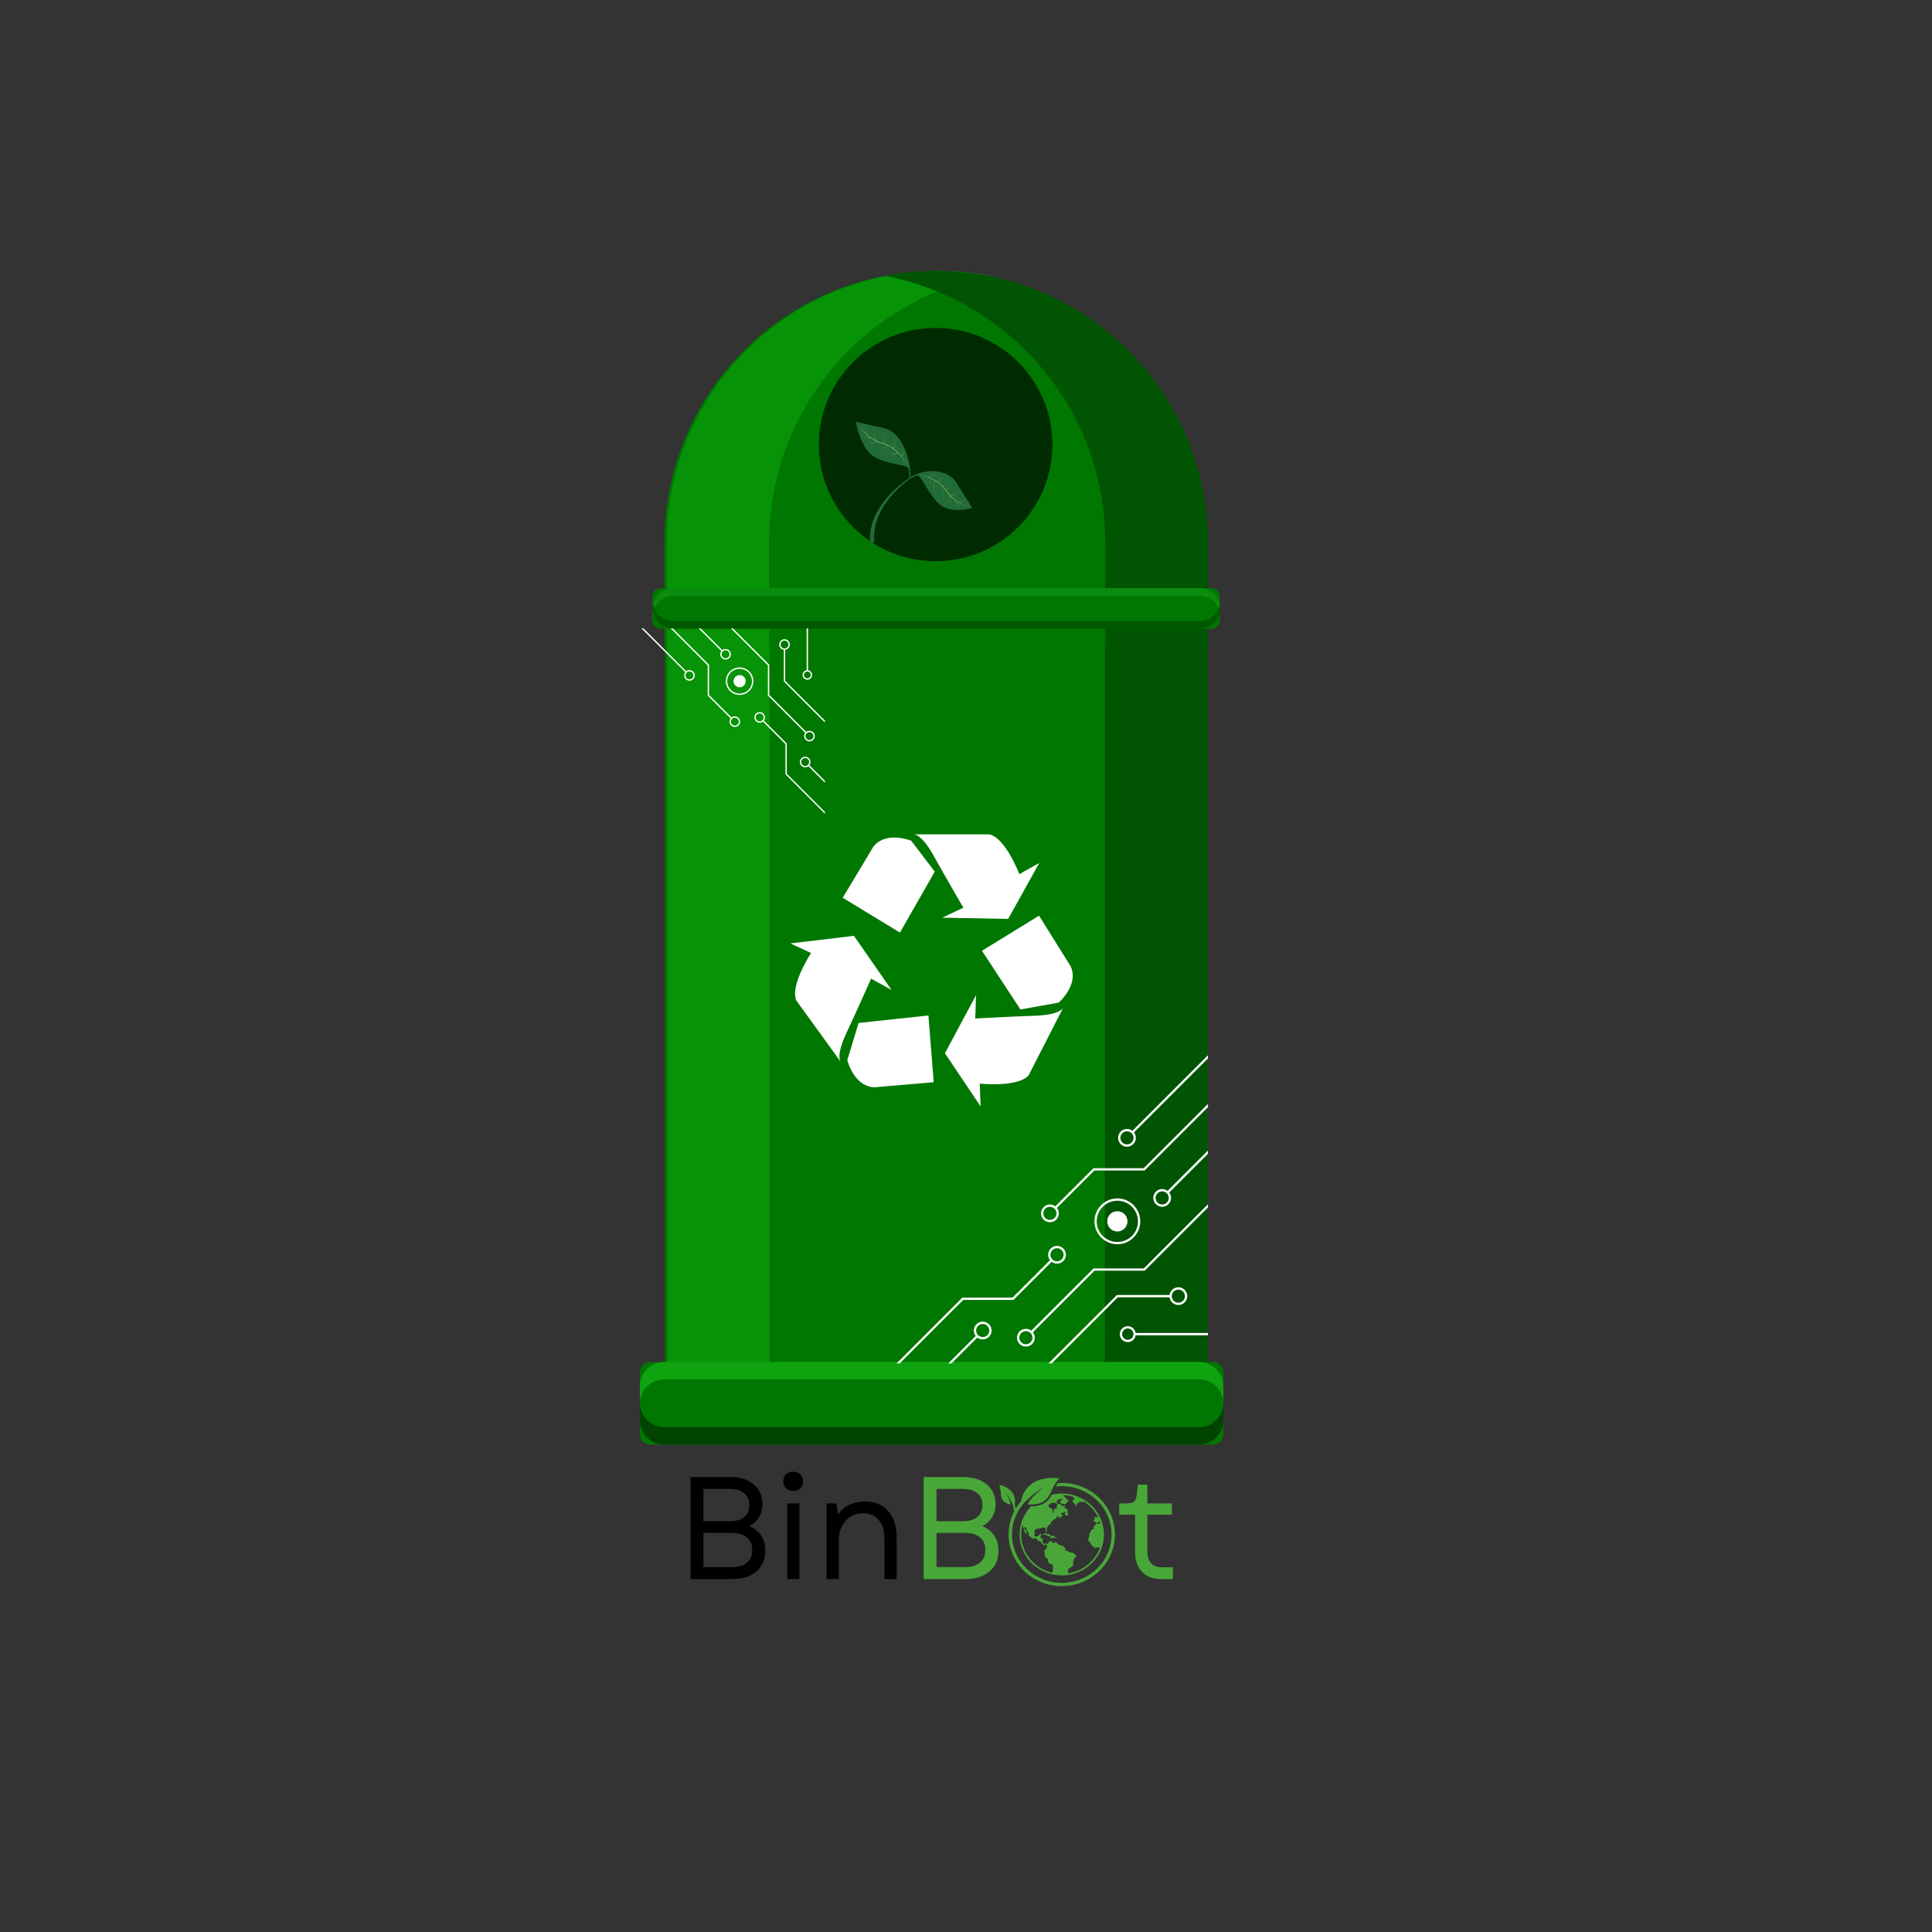 <svg xmlns="http://www.w3.org/2000/svg" xmlns:xlink="http://www.w3.org/1999/xlink" width="500" zoomAndPan="magnify" viewBox="0 0 375 375" height="500" preserveAspectRatio="xMidYMid meet" version="1.0"><rect x="0" y="0" width="375" height="375" fill="#333333" stroke="none"/><defs><g/><clipPath id="69118199a6"><path d="M 128 52.5 L 235 52.5 L 235 276 L 128 276 Z M 128 52.5 " clip-rule="nonzero"/></clipPath><clipPath id="0af49376ec"><path d="M 129 52.5 L 193 52.5 L 193 276 L 129 276 Z M 129 52.5 " clip-rule="nonzero"/></clipPath><clipPath id="f6a3035fae"><path d="M 171 52.5 L 235 52.5 L 235 276 L 171 276 Z M 171 52.5 " clip-rule="nonzero"/></clipPath><clipPath id="f300ca436d"><path d="M 124.199 264.309 L 237.449 264.309 L 237.449 280.398 L 124.199 280.398 Z M 124.199 264.309 " clip-rule="nonzero"/></clipPath><clipPath id="90316642bb"><path d="M 124.199 264.309 L 237.449 264.309 L 237.449 272.488 L 124.199 272.488 Z M 124.199 264.309 " clip-rule="nonzero"/></clipPath><clipPath id="2279100016"><path d="M 124.199 272.262 L 237.449 272.262 L 237.449 280.398 L 124.199 280.398 Z M 124.199 272.262 " clip-rule="nonzero"/></clipPath><clipPath id="8b6c0d795a"><path d="M 193.922 286.863 L 216.422 286.863 L 216.422 307.863 L 193.922 307.863 Z M 193.922 286.863 " clip-rule="nonzero"/></clipPath><clipPath id="b32350875a"><path d="M 217 204.816 L 234.73 204.816 L 234.73 223 L 217 223 Z M 217 204.816 " clip-rule="nonzero"/></clipPath><clipPath id="d2dcaaf9d5"><path d="M 223 223 L 234.73 223 L 234.73 235 L 223 235 Z M 223 223 " clip-rule="nonzero"/></clipPath><clipPath id="28c048812d"><path d="M 174 241 L 207 241 L 207 264.816 L 174 264.816 Z M 174 241 " clip-rule="nonzero"/></clipPath><clipPath id="27cf1d69dd"><path d="M 197 233 L 234.73 233 L 234.73 262 L 197 262 Z M 197 233 " clip-rule="nonzero"/></clipPath><clipPath id="163f3b9e5d"><path d="M 202 214 L 234.73 214 L 234.73 238 L 202 238 Z M 202 214 " clip-rule="nonzero"/></clipPath><clipPath id="10e2edeeb1"><path d="M 217 257 L 234.73 257 L 234.73 261 L 217 261 Z M 217 257 " clip-rule="nonzero"/></clipPath><clipPath id="18fb6396b1"><path d="M 184 256 L 193 256 L 193 264.816 L 184 264.816 Z M 184 256 " clip-rule="nonzero"/></clipPath><clipPath id="d0e589134a"><path d="M 203 249 L 231 249 L 231 264.816 L 203 264.816 Z M 203 249 " clip-rule="nonzero"/></clipPath><clipPath id="1debc87e06"><path d="M 124.199 121.969 L 135 121.969 L 135 133 L 124.199 133 Z M 124.199 121.969 " clip-rule="nonzero"/></clipPath><clipPath id="4598da5a7e"><path d="M 135 121.969 L 142 121.969 L 142 129 L 135 129 Z M 135 121.969 " clip-rule="nonzero"/></clipPath><clipPath id="9e34c716f5"><path d="M 146 138 L 160.199 138 L 160.199 157.969 L 146 157.969 Z M 146 138 " clip-rule="nonzero"/></clipPath><clipPath id="103ef003e2"><path d="M 141 121.969 L 159 121.969 L 159 144 L 141 144 Z M 141 121.969 " clip-rule="nonzero"/></clipPath><clipPath id="1e9d3c222c"><path d="M 129 121.969 L 144 121.969 L 144 142 L 129 142 Z M 129 121.969 " clip-rule="nonzero"/></clipPath><clipPath id="9724473c59"><path d="M 155 121.969 L 158 121.969 L 158 132 L 155 132 Z M 155 121.969 " clip-rule="nonzero"/></clipPath><clipPath id="b42a3f5cd1"><path d="M 155 146 L 160.199 146 L 160.199 152 L 155 152 Z M 155 146 " clip-rule="nonzero"/></clipPath><clipPath id="52cb8fd8ca"><path d="M 151 124 L 160.199 124 L 160.199 141 L 151 141 Z M 151 124 " clip-rule="nonzero"/></clipPath><clipPath id="98d260ee10"><path d="M 166 81 L 189 81 L 189 106 L 166 106 Z M 166 81 " clip-rule="nonzero"/></clipPath><clipPath id="9b8f72d816"><path d="M 166.145 81.715 L 191.586 88.168 L 186.051 109.977 L 160.609 103.523 Z M 166.145 81.715 " clip-rule="nonzero"/></clipPath><clipPath id="2f80218a56"><path d="M 166.145 81.715 L 191.586 88.168 L 186.051 109.977 L 160.609 103.523 Z M 166.145 81.715 " clip-rule="nonzero"/></clipPath><clipPath id="52738835d0"><path d="M 166.152 81.715 L 191.371 88.117 L 185.91 109.637 L 160.691 103.238 Z M 166.152 81.715 " clip-rule="nonzero"/></clipPath><clipPath id="85e84c616e"><path d="M 166 82 L 188 82 L 188 99 L 166 99 Z M 166 82 " clip-rule="nonzero"/></clipPath><clipPath id="1970854c22"><path d="M 166.145 81.715 L 191.586 88.168 L 186.051 109.977 L 160.609 103.523 Z M 166.145 81.715 " clip-rule="nonzero"/></clipPath><clipPath id="146977c15f"><path d="M 166.145 81.715 L 191.586 88.168 L 186.051 109.977 L 160.609 103.523 Z M 166.145 81.715 " clip-rule="nonzero"/></clipPath></defs><g clip-path="url(#69118199a6)"><path fill="#007701" d="M 234.426 105.285 L 234.426 125.59 L 234.332 125.59 L 234.332 268.621 C 234.332 271.383 223.094 273.781 206.562 275.004 C 201.844 275.352 196.695 275.605 191.25 275.742 C 189.449 275.789 187.613 275.82 185.746 275.84 C 185.078 275.848 184.41 275.852 183.734 275.855 C 183.52 275.859 183.309 275.859 183.094 275.859 C 182.754 275.863 182.414 275.863 182.074 275.863 C 181.668 275.863 181.266 275.863 180.863 275.859 L 180.527 275.859 C 172.535 275.836 164.984 275.566 158.254 275.105 C 140.949 273.918 129.062 271.461 129.062 268.621 L 129.062 125.59 L 128.969 125.59 L 128.969 105.285 C 128.969 90.734 134.871 77.566 144.414 68.035 C 153.957 58.5 167.137 52.605 181.699 52.605 L 181.793 52.605 C 181.828 52.605 181.863 52.605 181.898 52.605 C 182.059 52.605 182.219 52.605 182.379 52.609 C 185.406 52.648 188.367 52.938 191.25 53.469 C 215.812 57.957 234.426 79.449 234.426 105.285 " fill-opacity="1" fill-rule="nonzero"/></g><g clip-path="url(#0af49376ec)"><path fill="#079307" d="M 178.574 275.105 C 182.785 275.395 187.312 275.609 192.066 275.734 C 191.941 275.738 191.82 275.742 191.691 275.742 C 189.891 275.789 188.055 275.82 186.191 275.844 C 185.52 275.848 184.852 275.852 184.172 275.855 C 183.965 275.859 183.75 275.859 183.535 275.859 C 183.199 275.863 182.855 275.863 182.516 275.863 C 182.109 275.863 181.711 275.863 181.305 275.859 L 180.969 275.859 C 172.977 275.836 165.426 275.566 158.695 275.105 C 141.395 273.918 129.504 271.461 129.504 268.621 L 129.504 125.59 L 129.414 125.59 L 129.414 105.285 C 129.414 90.734 135.316 77.566 144.855 68.035 C 154.398 58.5 167.578 52.605 182.141 52.605 L 182.234 52.605 C 182.27 52.605 182.305 52.605 182.34 52.605 C 182.5 52.605 182.66 52.605 182.82 52.609 C 185.848 52.648 188.809 52.938 191.691 53.469 C 191.82 53.492 191.949 53.516 192.078 53.539 C 181.504 55.555 172.051 60.727 164.738 68.035 C 155.195 77.566 149.293 90.734 149.293 105.285 L 149.293 125.59 L 149.387 125.59 L 149.387 268.621 C 149.387 271.461 161.273 273.918 178.574 275.105 " fill-opacity="1" fill-rule="nonzero"/></g><g clip-path="url(#f6a3035fae)"><path fill="#015401" d="M 234.426 105.285 L 234.426 125.59 L 234.332 125.59 L 234.332 268.621 C 234.332 271.383 223.094 273.781 206.562 275.004 C 201.848 275.352 196.695 275.605 191.25 275.742 C 189.449 275.789 187.613 275.82 185.746 275.844 C 185.078 275.848 184.41 275.852 183.73 275.855 C 183.523 275.859 183.309 275.859 183.094 275.859 C 182.754 275.863 182.414 275.863 182.074 275.863 C 181.668 275.863 181.27 275.863 180.863 275.859 L 180.527 275.859 C 177.531 275.852 174.598 275.805 171.742 275.734 C 177.051 275.594 182.074 275.348 186.684 275.004 C 203.215 273.781 214.453 271.383 214.453 268.621 L 214.453 125.59 L 214.547 125.59 L 214.547 105.285 C 214.547 79.582 196.125 58.184 171.754 53.539 C 174.973 52.926 178.301 52.605 181.699 52.605 L 181.793 52.605 C 181.828 52.605 181.863 52.605 181.898 52.605 C 182.059 52.605 182.219 52.605 182.379 52.609 C 185.406 52.648 188.367 52.938 191.25 53.469 C 215.812 57.957 234.426 79.445 234.426 105.285 " fill-opacity="1" fill-rule="nonzero"/></g><path fill="#007701" d="M 235.145 122.031 L 128.25 122.031 C 127.355 122.031 126.629 121.305 126.629 120.41 L 126.629 115.793 C 126.629 114.898 127.355 114.172 128.254 114.172 L 235.145 114.172 C 236.043 114.172 236.77 114.898 236.77 115.793 L 236.77 120.41 C 236.77 121.305 236.043 122.031 235.145 122.031 " fill-opacity="1" fill-rule="nonzero"/><path fill="#0c8c0c" d="M 236.863 118.105 C 236.863 118.359 236.836 118.609 236.789 118.852 C 236.441 117.039 234.844 115.672 232.93 115.672 L 130.656 115.672 C 129.57 115.672 128.586 116.109 127.875 116.82 C 127.332 117.363 126.945 118.066 126.797 118.852 C 126.746 118.609 126.723 118.359 126.723 118.105 C 126.723 117.016 127.164 116.035 127.875 115.324 C 128.586 114.613 129.57 114.172 130.656 114.172 L 232.93 114.172 C 235.102 114.172 236.863 115.934 236.863 118.105 " fill-opacity="1" fill-rule="nonzero"/><path fill="#005900" d="M 236.863 118.105 C 236.863 119.188 236.422 120.172 235.711 120.883 C 235 121.594 234.016 122.035 232.926 122.035 L 130.656 122.035 C 128.484 122.035 126.723 120.273 126.723 118.105 C 126.723 117.848 126.746 117.598 126.797 117.355 C 127.145 119.168 128.738 120.535 130.656 120.535 L 232.926 120.535 C 234.016 120.535 235 120.098 235.711 119.387 C 236.254 118.844 236.637 118.141 236.789 117.355 C 236.836 117.598 236.863 117.848 236.863 118.105 " fill-opacity="1" fill-rule="nonzero"/><path fill="#002b00" d="M 204.27 86.289 C 204.27 98.797 194.121 108.934 181.605 108.934 C 169.086 108.934 158.941 98.797 158.941 86.289 C 158.941 73.785 169.086 63.645 181.605 63.645 C 194.121 63.645 204.27 73.785 204.27 86.289 " fill-opacity="1" fill-rule="nonzero"/><g clip-path="url(#f300ca436d)"><path fill="#007701" d="M 235.5 280.398 L 126.148 280.398 C 125.07 280.398 124.199 279.523 124.199 278.449 L 124.199 266.305 C 124.199 265.23 125.07 264.359 126.148 264.359 L 235.5 264.359 C 236.578 264.359 237.449 265.23 237.449 266.305 L 237.449 278.449 C 237.449 279.523 236.578 280.398 235.5 280.398 " fill-opacity="1" fill-rule="nonzero"/></g><g clip-path="url(#90316642bb)"><path fill="#0fa30f" d="M 237.449 269.078 L 237.449 272.465 C 237.449 269.855 235.336 267.742 232.727 267.742 L 128.922 267.742 C 126.312 267.742 124.199 269.855 124.199 272.465 L 124.199 269.078 C 124.199 266.473 126.312 264.359 128.922 264.359 L 232.727 264.359 C 235.336 264.359 237.449 266.473 237.449 269.078 " fill-opacity="1" fill-rule="nonzero"/></g><g clip-path="url(#2279100016)"><path fill="#004400" d="M 237.449 272.293 L 237.449 275.676 C 237.449 278.285 235.336 280.398 232.727 280.398 L 128.922 280.398 C 126.312 280.398 124.199 278.285 124.199 275.676 L 124.199 272.293 C 124.199 274.898 126.312 277.012 128.922 277.012 L 232.727 277.012 C 235.336 277.012 237.449 274.898 237.449 272.293 " fill-opacity="1" fill-rule="nonzero"/></g><path fill="#ffffff" d="M 163.57 174.254 L 169.363 164.605 C 169.363 164.605 171.055 161.23 176.848 163.16 L 181.438 169.188 L 174.676 181.012 L 163.57 174.254 " fill-opacity="1" fill-rule="nonzero"/><path fill="#ffffff" d="M 177.332 161.953 C 177.332 161.953 178.781 161.711 181.195 166.055 C 183.609 170.395 186.992 176.188 186.992 176.188 L 182.887 178.117 L 195.684 178.359 L 201.719 167.5 L 197.855 169.672 C 197.855 169.672 195.199 162.676 192.062 161.953 L 177.332 161.953 " fill-opacity="1" fill-rule="nonzero"/><path fill="#ffffff" d="M 201.676 177.734 L 207.641 187.281 C 207.641 187.281 209.883 190.32 205.523 194.598 L 198.062 195.938 L 190.602 184.543 L 201.676 177.734 " fill-opacity="1" fill-rule="nonzero"/><path fill="#ffffff" d="M 206.379 195.578 C 206.379 195.578 205.934 196.977 200.965 197.148 C 195.996 197.32 189.297 197.691 189.297 197.691 L 189.445 193.164 L 183.406 204.438 L 190.336 214.75 L 190.16 210.324 C 190.16 210.324 197.602 211.145 199.676 208.68 L 206.379 195.578 " fill-opacity="1" fill-rule="nonzero"/><path fill="#ffffff" d="M 181.234 210.055 L 170.012 211.016 C 170.012 211.016 166.281 211.625 164.453 205.801 L 166.656 198.555 L 180.207 197.102 L 181.234 210.055 " fill-opacity="1" fill-rule="nonzero"/><path fill="#ffffff" d="M 163.191 206.117 C 163.191 206.117 162.148 205.086 164.254 200.586 C 166.363 196.086 169.078 189.957 169.078 189.957 L 173.051 192.152 L 165.75 181.648 L 153.406 183.117 L 157.43 184.977 C 157.43 184.977 153.312 191.223 154.562 194.191 L 163.191 206.117 " fill-opacity="1" fill-rule="nonzero"/><path fill="#49a739" d="M 204.695 298.254 C 204.496 298.199 204.742 298.016 204.367 298.086 C 203.992 298.16 204.055 298.25 203.926 298.07 C 203.797 297.891 203.926 297.832 203.684 297.824 C 203.441 297.816 203.531 297.836 203.312 297.73 C 203.09 297.621 202.996 297.574 202.836 297.629 C 202.676 297.68 202.793 297.609 202.578 297.703 C 202.363 297.801 202.473 298.035 202.578 297.895 C 202.578 297.895 202.863 297.836 202.992 297.895 C 203.121 297.957 202.992 297.844 203.121 297.957 C 203.25 298.07 203.281 298.121 203.426 298.152 C 203.574 298.184 203.453 298.223 203.613 298.211 C 203.773 298.199 203.832 298.027 203.852 298.215 C 203.871 298.402 203.688 298.367 203.938 298.477 C 204.191 298.582 204.031 298.68 204.184 298.625 C 204.34 298.57 204.086 298.355 204.406 298.488 C 204.727 298.617 204.672 298.512 204.695 298.445 C 204.719 298.379 204.891 298.309 204.695 298.254 " fill-opacity="1" fill-rule="nonzero"/><path fill="#49a739" d="M 204.887 298.34 C 204.77 298.336 204.77 298.41 204.77 298.41 C 204.754 298.445 204.793 298.508 204.859 298.516 C 204.93 298.527 204.93 298.504 204.93 298.504 C 205.027 298.43 204.957 298.5 205.035 298.504 C 205.117 298.504 205.09 298.406 205.035 298.34 C 204.98 298.273 205.008 298.344 204.887 298.34 " fill-opacity="1" fill-rule="nonzero"/><path fill="#49a739" d="M 204.602 291.703 C 205.094 291.656 204.91 292.012 205.191 291.797 C 205.477 291.582 204.688 291.5 205.191 291.262 C 205.699 291.023 205.465 290.949 205.961 290.938 C 206.457 290.926 206.129 291.023 205.961 291.25 C 205.789 291.477 205.66 291.332 205.648 291.477 C 205.637 291.621 205.918 291.477 205.961 291.559 C 206 291.645 205.957 291.621 205.871 291.727 C 205.785 291.836 206.488 291.992 206.82 291.922 C 207.152 291.852 206.906 291.727 207.031 291.566 C 207.152 291.41 207.367 291.465 207.488 291.336 C 207.613 291.211 207.277 291.27 207.117 291.055 C 206.957 290.84 207.012 290.789 206.777 290.672 C 206.543 290.555 206.754 290.699 206.484 290.379 C 206.434 290.316 206.41 290.258 206.402 290.203 C 207.039 290.23 207.66 290.328 208.25 290.492 C 208.301 290.551 208.336 290.609 208.344 290.664 C 208.367 290.938 208.664 290.734 208.602 290.914 C 208.539 291.094 208.109 291.117 208.23 291.477 C 208.355 291.836 208.613 291.773 208.688 292.051 C 208.762 292.324 208.797 292.586 208.871 292.395 C 208.945 292.203 208.871 291.941 209.191 291.785 C 209.512 291.633 209.512 291.379 209.719 291.441 C 209.898 291.492 209.906 291.703 210.375 291.434 C 211.574 292.195 212.547 293.262 213.176 294.52 C 213.141 294.523 213.102 294.527 213.055 294.523 C 212.562 294.473 212.402 294.348 212.402 294.523 C 212.402 294.699 212.711 294.512 212.465 294.832 C 212.219 295.156 212.219 294.953 212.402 295.262 C 212.586 295.574 212.734 295.359 212.734 295.645 C 212.734 295.93 212.711 295.918 212.5 296.098 C 212.293 296.277 212.25 296.207 212.27 296.469 C 212.293 296.73 212.523 296.602 212.121 296.793 C 211.715 296.98 211.602 297.484 211.441 297.711 C 211.281 297.938 211.543 297.676 211.441 298.07 C 211.344 298.465 211.098 298.883 211.309 299.145 C 211.516 299.406 211.59 299.156 211.664 299.539 C 211.738 299.922 212.035 300.039 212.293 300.289 C 212.551 300.543 212.488 300.48 212.797 300.387 C 213.105 300.289 212.84 300.328 213.191 300.375 C 213.312 300.391 213.426 300.379 213.527 300.348 C 212.582 302.98 210.195 304.961 207.289 305.398 C 207.438 305.012 207.18 304.582 207.508 304.434 C 207.875 304.27 207.984 304.055 208.172 303.992 C 208.355 303.934 208.219 303.766 208.367 302.941 C 208.516 302.117 208.945 302.344 208.859 301.988 C 208.773 301.629 208.59 301.844 208.477 301.582 C 208.367 301.316 208.195 301.426 207.754 301.328 C 207.309 301.234 207.309 301.031 206.902 300.973 C 206.496 300.91 206.941 300.637 206.77 300.531 C 206.594 300.422 206.633 300.113 206.312 300.074 C 205.992 300.039 205.734 299.91 205.465 299.742 C 205.191 299.574 205.18 299.277 204.688 299.43 C 204.195 299.586 204.367 299.336 203.988 299.145 C 203.605 298.953 203.422 299.777 203.273 299.68 C 203.125 299.586 203.004 299.516 202.77 299.645 C 202.535 299.777 202.586 299.516 202.414 299.324 C 202.242 299.133 202.5 298.797 202.352 298.668 C 202.203 298.535 202.117 298.703 201.98 298.379 C 201.848 298.059 202.141 298.008 202.129 297.84 C 202.117 297.672 201.957 297.676 201.664 297.949 C 201.367 298.223 201.465 298.32 200.961 298.188 C 200.457 298.059 200.961 297.961 200.824 297.531 C 200.691 297.102 200.703 296.98 201.258 296.742 C 201.809 296.504 201.848 296.852 202.031 296.613 C 202.215 296.375 202.34 296.602 202.695 296.504 C 203.051 296.41 202.879 296.875 203.039 297.281 C 203.199 297.688 203.188 297.293 203.176 296.996 C 203.164 296.695 203.164 296.574 203.406 296.219 C 203.648 295.859 203.891 295.941 203.988 295.574 C 204.086 295.203 204.16 295.43 204.395 295.047 C 204.629 294.664 204.715 294.891 204.973 294.82 C 205.23 294.75 204.801 294.605 205.207 294.344 C 205.613 294.078 205.539 294.293 205.461 294.484 C 205.383 294.676 205.672 294.762 205.844 294.484 C 206.016 294.211 206.262 294.344 206.312 294.184 C 206.363 294.023 206.102 294.09 205.961 293.875 C 205.816 293.66 206.117 293.758 206.496 293.531 C 206.879 293.305 206.828 293.59 206.719 293.676 C 206.609 293.758 206.582 293.949 206.977 294.117 C 207.371 294.281 207.297 294.117 207.348 293.84 C 207.395 293.566 206.914 293.578 207.188 293.328 C 207.457 293.078 207.262 293.148 206.816 292.777 C 206.375 292.406 206.867 292.203 206.656 292.215 C 206.449 292.227 206.387 292.469 206.164 292.266 C 205.945 292.062 205.66 291.871 205.461 291.871 C 205.262 291.871 204.984 292.445 205.156 292.684 C 205.328 292.922 205.094 292.766 204.773 292.836 C 204.453 292.91 204.555 293.184 204.48 293.59 C 204.406 293.996 204.297 293.543 204.27 293.16 C 204.246 292.777 204.297 292.863 204.074 292.824 C 203.852 292.789 203.891 292.672 203.559 292.406 C 203.227 292.145 203.508 292.277 203.766 291.941 C 204.023 291.602 204.109 291.75 204.602 291.703 Z M 213.414 295.262 C 213.426 295.23 213.445 295.203 213.465 295.176 C 213.512 295.297 213.555 295.418 213.598 295.543 C 213.52 295.555 213.449 295.586 213.414 295.645 C 213.301 295.836 213.16 295.781 213.062 295.812 C 212.965 295.844 212.777 295.645 212.906 295.598 C 213.039 295.551 213.355 295.434 213.414 295.262 Z M 204.281 305.176 C 204.273 305.211 204.266 305.246 204.262 305.277 C 200.797 304.477 198.215 301.445 198.215 297.84 C 198.215 297.211 198.293 296.598 198.441 296.012 C 198.461 296.023 198.48 296.035 198.5 296.043 C 198.656 296.133 198.48 296.309 198.637 296.574 C 198.789 296.844 198.742 296.75 198.805 297.102 C 198.867 297.453 198.98 297.453 199.117 297.586 C 199.25 297.719 199.348 297.973 199.277 297.527 C 199.203 297.078 199.012 297.082 198.863 296.754 C 198.715 296.426 198.875 296.422 199.023 296.422 C 199.172 296.422 199.164 296.867 199.523 297.383 C 199.879 297.895 199.688 297.703 199.676 297.941 C 199.664 298.176 199.977 298.207 200.219 298.5 C 200.457 298.793 200.723 298.613 200.941 298.578 C 201.164 298.543 201.141 298.645 201.387 298.957 C 201.633 299.277 201.559 299.055 201.809 299.133 C 202.062 299.211 202.062 299.48 202.246 299.617 C 202.43 299.754 202.414 299.883 202.746 299.91 C 203.078 299.934 202.891 299.707 203.051 299.73 C 203.211 299.754 203.113 299.859 203.227 300.074 C 203.336 300.289 203.102 300.387 202.918 300.723 C 202.734 301.055 202.609 301.02 202.707 301.234 C 202.805 301.449 202.793 301.414 202.77 301.629 C 202.746 301.844 202.805 302.227 203.188 302.441 C 203.57 302.656 203.285 302.824 203.488 303.207 C 203.691 303.586 203.961 303.551 204.207 303.66 C 204.453 303.766 204.344 303.945 204.367 304.305 C 204.395 304.664 204.395 304.77 204.281 305.176 Z M 202.93 291.609 C 202.234 292.121 201.324 292.371 200.145 292.375 C 198.695 293.855 197.902 295.789 197.902 297.84 C 197.902 299.965 198.754 301.961 200.297 303.461 C 201.844 304.961 203.898 305.789 206.086 305.789 C 208.273 305.789 210.328 304.961 211.875 303.461 C 213.422 301.961 214.273 299.965 214.273 297.84 C 214.273 295.719 213.422 293.723 211.875 292.223 C 210.328 290.719 208.273 289.895 206.086 289.895 C 205.422 289.895 204.77 289.969 204.141 290.117 C 203.793 290.785 203.406 291.258 202.93 291.609 " fill-opacity="1" fill-rule="nonzero"/><g clip-path="url(#8b6c0d795a)"><path fill="#49a739" d="M 215.594 293.945 C 215.074 292.754 214.332 291.684 213.383 290.762 C 212.434 289.844 211.332 289.121 210.102 288.613 C 208.832 288.094 207.48 287.828 206.086 287.828 C 205.836 287.828 205.586 287.836 205.336 287.855 C 205.285 287.926 205.234 288 205.18 288.086 C 205.094 288.223 205.004 288.371 204.914 288.531 C 205.297 288.484 205.691 288.461 206.086 288.461 C 211.418 288.461 215.754 292.672 215.754 297.844 C 215.754 303.02 211.418 307.23 206.086 307.23 C 200.758 307.23 196.422 303.02 196.422 297.844 C 196.422 295.742 197.137 293.793 198.348 292.227 C 198.391 292.172 198.434 292.121 198.477 292.066 C 198.52 292.012 198.562 291.957 198.609 291.906 C 198.715 291.777 198.828 291.652 198.941 291.531 C 198.941 291.531 198.945 291.527 198.945 291.527 C 199.051 291.422 199.156 291.32 199.266 291.219 C 199.434 291.062 199.602 290.902 199.777 290.746 C 199.812 290.715 199.852 290.684 199.887 290.652 C 200.023 290.531 200.16 290.41 200.297 290.293 C 200.477 290.152 200.645 290.004 200.82 289.871 C 200.996 289.738 201.164 289.613 201.328 289.5 C 201.488 289.379 201.652 289.281 201.797 289.184 C 201.945 289.094 202.086 289.012 202.211 288.945 C 202.336 288.875 202.449 288.828 202.543 288.785 C 202.574 288.77 202.605 288.758 202.633 288.746 C 202.09 289.07 200.559 290.102 199.434 291.992 C 199.555 292 199.668 292.008 199.781 292.012 C 199.898 292.016 200.016 292.02 200.125 292.02 C 200.266 292.02 200.398 292.016 200.527 292.008 C 202.176 291.922 203.043 291.273 203.656 290.25 C 203.801 290.008 203.93 289.742 204.051 289.461 C 204.195 289.133 204.332 288.848 204.469 288.594 C 204.609 288.324 204.746 288.09 204.871 287.895 C 205.332 287.184 205.656 286.938 205.656 286.938 C 205.18 286.887 204.734 286.863 204.316 286.863 C 203.91 286.863 203.535 286.887 203.18 286.926 C 203.105 286.938 203.031 286.945 202.957 286.957 C 202.086 287.086 201.371 287.336 200.789 287.66 C 199.609 288.312 198.949 289.258 198.582 290.086 C 198.566 290.125 198.547 290.164 198.531 290.203 C 198.465 290.359 198.41 290.512 198.363 290.656 C 198.34 290.734 198.316 290.809 198.297 290.883 C 198.258 291.023 198.227 291.156 198.203 291.273 C 198.191 291.32 198.184 291.367 198.176 291.41 C 198.18 291.41 198.18 291.406 198.184 291.406 C 198.129 291.469 198.074 291.531 198.02 291.598 C 197.996 291.629 197.969 291.66 197.941 291.691 C 197.906 291.738 197.871 291.781 197.84 291.824 C 197.793 291.883 197.746 291.941 197.703 292.004 C 197.508 292.266 197.328 292.535 197.16 292.816 C 197.133 292.68 197.105 292.547 197.066 292.414 C 197.059 292.375 197.047 292.332 197.035 292.293 C 197.023 292.262 197.016 292.234 197.008 292.203 C 197 292.18 196.992 292.16 196.984 292.137 C 196.973 292.094 196.957 292.047 196.941 292.004 C 196.941 292.004 196.941 292.008 196.941 292.008 C 196.949 291.984 196.953 291.957 196.957 291.93 C 196.969 291.863 196.98 291.789 196.988 291.707 C 196.992 291.664 196.996 291.621 197 291.574 C 197.004 291.488 197.008 291.398 197.008 291.305 C 197.008 291.277 197.004 291.254 197.004 291.23 C 196.984 290.723 196.832 290.098 196.348 289.52 C 196.105 289.234 195.781 288.965 195.352 288.723 C 195.316 288.703 195.277 288.684 195.238 288.664 C 195.062 288.574 194.867 288.488 194.656 288.406 C 194.434 288.324 194.195 288.25 193.934 288.184 C 193.934 288.184 194.055 288.379 194.148 288.844 C 194.172 288.973 194.195 289.117 194.215 289.289 C 194.234 289.449 194.246 289.629 194.254 289.828 C 194.285 290.785 194.559 291.488 195.789 291.945 C 195.848 291.969 195.906 291.988 195.969 292.012 C 196.031 292.031 196.094 292.051 196.156 292.07 C 195.961 290.852 195.367 290.008 195.148 289.73 C 195.16 289.742 195.176 289.754 195.188 289.77 C 195.23 289.809 195.277 289.855 195.328 289.918 C 195.383 289.977 195.438 290.047 195.496 290.125 C 195.555 290.207 195.621 290.289 195.68 290.383 C 195.742 290.477 195.805 290.574 195.867 290.68 C 195.934 290.781 195.992 290.895 196.059 291.004 C 196.105 291.09 196.152 291.184 196.199 291.273 C 196.211 291.297 196.227 291.32 196.238 291.344 C 196.297 291.461 196.352 291.578 196.406 291.691 C 196.445 291.77 196.48 291.844 196.512 291.918 L 196.512 291.922 C 196.512 291.922 196.512 291.922 196.516 291.922 C 196.547 292.008 196.582 292.098 196.613 292.184 C 196.625 292.223 196.637 292.258 196.648 292.297 C 196.66 292.332 196.672 292.367 196.68 292.406 C 196.77 292.711 196.832 293.027 196.863 293.348 C 196.762 293.543 196.668 293.742 196.578 293.945 C 196.043 295.18 195.77 296.492 195.77 297.844 C 195.77 299.199 196.043 300.508 196.578 301.746 C 197.098 302.938 197.844 304.008 198.789 304.93 C 199.738 305.848 200.84 306.57 202.07 307.074 C 203.344 307.598 204.695 307.863 206.086 307.863 C 207.48 307.863 208.832 307.598 210.102 307.074 C 211.332 306.57 212.434 305.848 213.383 304.93 C 214.332 304.008 215.074 302.938 215.594 301.746 C 216.133 300.508 216.406 299.199 216.406 297.844 C 216.406 296.492 216.133 295.18 215.594 293.945 " fill-opacity="1" fill-rule="nonzero"/></g><g clip-path="url(#b32350875a)"><path fill="#ffffff" d="M 234.469 204.82 L 219.793 219.496 C 219.68 219.406 219.555 219.332 219.422 219.277 C 219.289 219.219 219.152 219.18 219.008 219.156 C 218.867 219.137 218.723 219.129 218.578 219.145 C 218.434 219.16 218.297 219.191 218.16 219.238 C 218.023 219.289 217.895 219.355 217.777 219.434 C 217.656 219.516 217.551 219.613 217.453 219.719 C 217.359 219.828 217.277 219.949 217.211 220.078 C 217.148 220.207 217.098 220.34 217.066 220.48 C 217.035 220.621 217.023 220.766 217.027 220.91 C 217.031 221.055 217.055 221.195 217.094 221.336 C 217.137 221.473 217.191 221.605 217.266 221.73 C 217.34 221.855 217.426 221.969 217.531 222.07 C 217.633 222.172 217.746 222.258 217.871 222.332 C 217.992 222.406 218.125 222.465 218.266 222.504 C 218.402 222.543 218.543 222.566 218.688 222.57 C 218.832 222.574 218.977 222.562 219.117 222.531 C 219.258 222.5 219.395 222.453 219.523 222.387 C 219.652 222.32 219.77 222.238 219.879 222.145 C 219.988 222.051 220.082 221.941 220.164 221.824 C 220.246 221.703 220.309 221.574 220.359 221.441 C 220.41 221.305 220.441 221.164 220.453 221.02 C 220.469 220.875 220.465 220.734 220.441 220.59 C 220.418 220.445 220.379 220.309 220.324 220.176 C 220.266 220.043 220.191 219.922 220.105 219.805 L 234.469 205.441 Z M 219.648 221.758 C 219.527 221.879 219.391 221.969 219.234 222.035 C 219.078 222.098 218.914 222.133 218.746 222.133 C 218.574 222.133 218.414 222.098 218.254 222.035 C 218.098 221.969 217.961 221.879 217.84 221.758 C 217.723 221.637 217.629 221.5 217.562 221.344 C 217.5 221.188 217.469 221.023 217.469 220.855 C 217.469 220.684 217.5 220.523 217.562 220.367 C 217.629 220.207 217.723 220.07 217.84 219.949 C 217.961 219.832 218.098 219.738 218.254 219.676 C 218.414 219.609 218.574 219.578 218.746 219.578 C 218.914 219.578 219.078 219.609 219.234 219.676 C 219.391 219.738 219.527 219.832 219.648 219.953 C 219.766 220.07 219.859 220.211 219.926 220.367 C 219.988 220.523 220.023 220.684 220.023 220.855 C 220.023 221.023 219.988 221.188 219.926 221.344 C 219.859 221.5 219.766 221.637 219.648 221.758 Z M 219.648 221.758 " fill-opacity="1" fill-rule="nonzero"/></g><g clip-path="url(#d2dcaaf9d5)"><path fill="#ffffff" d="M 234.469 223.312 L 226.625 231.156 C 226.512 231.066 226.387 230.996 226.254 230.938 C 226.121 230.879 225.984 230.84 225.844 230.82 C 225.699 230.797 225.555 230.793 225.414 230.805 C 225.27 230.82 225.129 230.852 224.992 230.902 C 224.855 230.949 224.73 231.016 224.609 231.098 C 224.492 231.18 224.383 231.273 224.289 231.383 C 224.191 231.492 224.113 231.609 224.047 231.738 C 223.98 231.867 223.934 232 223.902 232.145 C 223.871 232.285 223.855 232.426 223.859 232.57 C 223.867 232.715 223.887 232.855 223.93 232.996 C 223.969 233.137 224.027 233.266 224.098 233.391 C 224.172 233.516 224.262 233.629 224.363 233.73 C 224.465 233.832 224.578 233.922 224.703 233.996 C 224.828 234.066 224.957 234.125 225.098 234.164 C 225.238 234.207 225.379 234.227 225.523 234.234 C 225.668 234.238 225.809 234.223 225.949 234.191 C 226.094 234.16 226.227 234.113 226.355 234.047 C 226.484 233.98 226.602 233.902 226.711 233.805 C 226.82 233.711 226.914 233.602 226.996 233.484 C 227.078 233.363 227.145 233.238 227.191 233.102 C 227.242 232.965 227.273 232.824 227.289 232.68 C 227.301 232.539 227.297 232.395 227.273 232.25 C 227.254 232.109 227.215 231.969 227.156 231.836 C 227.098 231.703 227.027 231.582 226.938 231.469 L 234.469 223.934 Z M 226.477 233.418 C 226.359 233.539 226.219 233.633 226.062 233.695 C 225.906 233.762 225.746 233.793 225.574 233.793 C 225.406 233.793 225.242 233.762 225.086 233.695 C 224.93 233.633 224.793 233.539 224.672 233.418 C 224.551 233.301 224.461 233.16 224.395 233.004 C 224.328 232.848 224.297 232.688 224.297 232.516 C 224.297 232.348 224.328 232.184 224.395 232.027 C 224.461 231.871 224.551 231.734 224.672 231.613 C 224.793 231.492 224.93 231.402 225.086 231.336 C 225.242 231.27 225.406 231.238 225.574 231.238 C 225.746 231.238 225.906 231.27 226.062 231.336 C 226.219 231.402 226.359 231.492 226.477 231.613 C 226.598 231.734 226.691 231.871 226.754 232.027 C 226.82 232.184 226.852 232.348 226.852 232.516 C 226.852 232.684 226.82 232.848 226.754 233.004 C 226.691 233.16 226.598 233.301 226.48 233.418 Z M 226.477 233.418 " fill-opacity="1" fill-rule="nonzero"/></g><g clip-path="url(#28c048812d)"><path fill="#ffffff" d="M 174.637 264.641 L 186.965 252.312 L 196.715 252.312 L 204.117 244.91 C 204.234 244.996 204.355 245.07 204.488 245.129 C 204.621 245.184 204.762 245.223 204.902 245.246 C 205.047 245.27 205.188 245.273 205.332 245.258 C 205.477 245.246 205.617 245.215 205.754 245.164 C 205.887 245.117 206.016 245.051 206.137 244.969 C 206.254 244.887 206.363 244.793 206.457 244.684 C 206.555 244.574 206.633 244.457 206.699 244.328 C 206.766 244.199 206.812 244.066 206.844 243.922 C 206.875 243.781 206.891 243.641 206.887 243.496 C 206.883 243.352 206.859 243.211 206.816 243.07 C 206.777 242.934 206.723 242.801 206.648 242.676 C 206.574 242.551 206.484 242.438 206.383 242.336 C 206.281 242.234 206.168 242.145 206.043 242.07 C 205.922 241.996 205.789 241.941 205.648 241.902 C 205.512 241.859 205.371 241.836 205.227 241.832 C 205.082 241.828 204.938 241.84 204.797 241.871 C 204.656 241.902 204.52 241.953 204.391 242.016 C 204.262 242.082 204.145 242.164 204.035 242.258 C 203.926 242.355 203.832 242.461 203.75 242.582 C 203.668 242.699 203.602 242.828 203.555 242.965 C 203.504 243.098 203.473 243.238 203.457 243.383 C 203.445 243.527 203.449 243.672 203.473 243.812 C 203.492 243.957 203.531 244.094 203.59 244.227 C 203.648 244.359 203.719 244.484 203.809 244.598 L 196.531 251.871 L 186.785 251.871 L 174.016 264.641 Z M 204.266 242.645 C 204.383 242.523 204.523 242.434 204.68 242.367 C 204.836 242.305 205 242.27 205.168 242.27 C 205.336 242.27 205.5 242.305 205.656 242.367 C 205.812 242.434 205.953 242.523 206.07 242.645 C 206.191 242.766 206.285 242.902 206.348 243.059 C 206.414 243.215 206.445 243.379 206.445 243.547 C 206.445 243.719 206.414 243.879 206.348 244.035 C 206.285 244.195 206.191 244.332 206.07 244.453 C 205.953 244.57 205.812 244.664 205.656 244.727 C 205.5 244.793 205.336 244.824 205.168 244.824 C 205 244.824 204.836 244.793 204.68 244.727 C 204.523 244.664 204.383 244.57 204.266 244.449 C 204.145 244.332 204.051 244.195 203.984 244.039 C 203.922 243.879 203.887 243.719 203.887 243.547 C 203.887 243.379 203.922 243.215 203.984 243.059 C 204.051 242.902 204.145 242.766 204.266 242.645 Z M 204.266 242.645 " fill-opacity="1" fill-rule="nonzero"/></g><g clip-path="url(#27cf1d69dd)"><path fill="#ffffff" d="M 200.172 258.285 C 200.059 258.199 199.934 258.125 199.801 258.066 C 199.672 258.012 199.531 257.973 199.391 257.949 C 199.246 257.926 199.102 257.922 198.961 257.938 C 198.816 257.949 198.676 257.98 198.539 258.031 C 198.402 258.078 198.277 258.145 198.156 258.227 C 198.039 258.309 197.93 258.402 197.836 258.512 C 197.738 258.621 197.66 258.738 197.594 258.867 C 197.527 258.996 197.48 259.129 197.445 259.273 C 197.414 259.414 197.402 259.555 197.406 259.699 C 197.41 259.844 197.434 259.984 197.473 260.125 C 197.516 260.262 197.57 260.395 197.645 260.52 C 197.719 260.645 197.805 260.758 197.906 260.859 C 198.012 260.961 198.125 261.051 198.246 261.125 C 198.371 261.199 198.504 261.254 198.641 261.293 C 198.781 261.336 198.922 261.359 199.066 261.363 C 199.211 261.367 199.355 261.355 199.496 261.324 C 199.637 261.293 199.773 261.242 199.902 261.18 C 200.031 261.113 200.148 261.031 200.258 260.938 C 200.367 260.84 200.461 260.734 200.543 260.613 C 200.625 260.496 200.688 260.367 200.738 260.23 C 200.789 260.098 200.82 259.957 200.832 259.812 C 200.848 259.668 200.844 259.523 200.82 259.383 C 200.801 259.238 200.758 259.102 200.703 258.969 C 200.645 258.836 200.574 258.711 200.484 258.598 L 212.445 246.637 L 222.191 246.637 L 234.469 234.363 L 234.469 233.742 L 222.012 246.199 L 212.262 246.199 Z M 200.027 260.551 C 199.91 260.672 199.77 260.762 199.613 260.828 C 199.457 260.891 199.293 260.926 199.125 260.926 C 198.957 260.926 198.793 260.891 198.637 260.828 C 198.48 260.762 198.34 260.672 198.223 260.551 C 198.102 260.43 198.008 260.293 197.945 260.137 C 197.879 259.98 197.848 259.816 197.848 259.648 C 197.848 259.477 197.879 259.316 197.945 259.16 C 198.008 259 198.102 258.863 198.223 258.742 C 198.34 258.625 198.48 258.531 198.637 258.469 C 198.793 258.402 198.957 258.371 199.125 258.371 C 199.293 258.371 199.457 258.402 199.613 258.469 C 199.77 258.531 199.91 258.625 200.027 258.746 C 200.148 258.863 200.242 259 200.309 259.156 C 200.371 259.312 200.406 259.477 200.406 259.648 C 200.406 259.816 200.371 259.98 200.309 260.137 C 200.242 260.293 200.148 260.43 200.027 260.551 Z M 200.027 260.551 " fill-opacity="1" fill-rule="nonzero"/></g><path fill="#ffffff" d="M 220.02 240.207 C 220.262 239.965 220.473 239.699 220.652 239.41 C 220.832 239.121 220.977 238.812 221.09 238.492 C 221.199 238.168 221.27 237.836 221.305 237.496 C 221.336 237.156 221.332 236.816 221.289 236.48 C 221.242 236.141 221.16 235.812 221.043 235.492 C 220.922 235.172 220.766 234.871 220.578 234.586 C 220.387 234.305 220.168 234.047 219.922 233.812 C 219.672 233.578 219.398 233.375 219.105 233.207 C 218.809 233.035 218.496 232.898 218.172 232.801 C 217.844 232.699 217.512 232.641 217.172 232.617 C 216.832 232.594 216.492 232.613 216.156 232.668 C 215.816 232.723 215.492 232.816 215.176 232.945 C 214.863 233.074 214.566 233.242 214.289 233.438 C 214.012 233.637 213.758 233.867 213.535 234.121 C 213.309 234.379 213.117 234.656 212.953 234.957 C 212.793 235.258 212.668 235.574 212.582 235.902 C 212.492 236.234 212.441 236.57 212.43 236.91 C 212.418 237.25 212.445 237.59 212.512 237.922 C 212.578 238.258 212.684 238.582 212.824 238.891 C 212.965 239.203 213.141 239.492 213.348 239.766 C 213.555 240.035 213.789 240.277 214.055 240.496 C 214.316 240.711 214.602 240.895 214.91 241.047 C 215.215 241.195 215.535 241.312 215.867 241.391 C 216.199 241.465 216.535 241.504 216.875 241.504 C 218.105 241.504 219.152 241.07 220.02 240.207 Z M 214.047 234.23 C 214.23 234.047 214.434 233.879 214.652 233.734 C 214.871 233.586 215.102 233.465 215.344 233.363 C 215.586 233.262 215.836 233.188 216.094 233.137 C 216.352 233.082 216.613 233.059 216.875 233.059 C 217.141 233.059 217.398 233.082 217.656 233.137 C 217.914 233.188 218.164 233.262 218.41 233.363 C 218.652 233.465 218.883 233.586 219.102 233.734 C 219.32 233.879 219.523 234.047 219.707 234.23 C 219.895 234.418 220.059 234.621 220.207 234.836 C 220.352 235.055 220.477 235.289 220.574 235.531 C 220.676 235.773 220.754 236.023 220.805 236.281 C 220.855 236.539 220.879 236.801 220.879 237.062 C 220.879 237.324 220.855 237.586 220.805 237.844 C 220.754 238.102 220.676 238.352 220.574 238.594 C 220.477 238.836 220.352 239.07 220.207 239.285 C 220.059 239.504 219.895 239.707 219.707 239.895 C 219.523 240.078 219.32 240.246 219.102 240.391 C 218.883 240.539 218.652 240.66 218.41 240.762 C 218.164 240.863 217.914 240.938 217.656 240.988 C 217.398 241.043 217.141 241.066 216.875 241.066 C 216.613 241.066 216.352 241.043 216.094 240.988 C 215.836 240.938 215.586 240.863 215.344 240.762 C 215.102 240.66 214.871 240.539 214.652 240.391 C 214.434 240.246 214.23 240.078 214.047 239.895 C 213.859 239.707 213.691 239.508 213.547 239.289 C 213.398 239.07 213.273 238.84 213.176 238.594 C 213.074 238.352 212.996 238.102 212.945 237.844 C 212.895 237.586 212.867 237.324 212.867 237.062 C 212.867 236.801 212.895 236.539 212.945 236.281 C 212.996 236.023 213.074 235.773 213.176 235.527 C 213.277 235.285 213.398 235.055 213.547 234.836 C 213.691 234.617 213.859 234.418 214.047 234.23 Z M 214.047 234.23 " fill-opacity="1" fill-rule="nonzero"/><g clip-path="url(#163f3b9e5d)"><path fill="#ffffff" d="M 221.988 226.746 L 212.242 226.746 L 204.836 234.148 C 204.723 234.062 204.598 233.988 204.465 233.934 C 204.332 233.875 204.195 233.836 204.051 233.812 C 203.91 233.793 203.766 233.789 203.621 233.801 C 203.477 233.816 203.34 233.848 203.203 233.895 C 203.066 233.945 202.938 234.012 202.82 234.094 C 202.699 234.176 202.594 234.27 202.496 234.379 C 202.402 234.488 202.32 234.605 202.258 234.734 C 202.191 234.863 202.141 235 202.109 235.141 C 202.078 235.281 202.066 235.422 202.07 235.566 C 202.078 235.711 202.098 235.855 202.141 235.992 C 202.18 236.133 202.238 236.262 202.312 236.387 C 202.383 236.512 202.473 236.625 202.574 236.727 C 202.676 236.828 202.789 236.918 202.914 236.988 C 203.039 237.062 203.172 237.121 203.309 237.16 C 203.449 237.199 203.59 237.223 203.734 237.227 C 203.879 237.234 204.023 237.219 204.164 237.188 C 204.305 237.156 204.438 237.109 204.566 237.043 C 204.695 236.977 204.816 236.895 204.922 236.801 C 205.031 236.703 205.125 236.598 205.207 236.477 C 205.289 236.359 205.355 236.23 205.402 236.094 C 205.453 235.961 205.484 235.82 205.5 235.676 C 205.512 235.531 205.508 235.387 205.484 235.246 C 205.465 235.102 205.422 234.965 205.367 234.832 C 205.309 234.699 205.238 234.574 205.148 234.461 L 212.422 227.188 L 222.172 227.188 L 234.469 214.891 L 234.469 214.27 Z M 204.691 236.414 C 204.57 236.535 204.434 236.625 204.277 236.691 C 204.121 236.754 203.957 236.789 203.789 236.789 C 203.617 236.789 203.457 236.758 203.301 236.691 C 203.145 236.625 203.004 236.535 202.883 236.414 C 202.766 236.293 202.672 236.156 202.609 236 C 202.543 235.844 202.512 235.68 202.512 235.512 C 202.512 235.34 202.543 235.18 202.609 235.023 C 202.672 234.867 202.766 234.727 202.883 234.609 C 203.004 234.488 203.145 234.395 203.301 234.332 C 203.457 234.266 203.617 234.234 203.789 234.234 C 203.957 234.234 204.121 234.266 204.277 234.332 C 204.434 234.395 204.57 234.488 204.691 234.609 C 204.812 234.727 204.902 234.867 204.969 235.023 C 205.031 235.18 205.066 235.34 205.066 235.512 C 205.066 235.68 205.031 235.844 204.969 236 C 204.902 236.156 204.812 236.293 204.691 236.414 Z M 204.691 236.414 " fill-opacity="1" fill-rule="nonzero"/></g><g clip-path="url(#10e2edeeb1)"><path fill="#ffffff" d="M 234.469 258.734 L 220.426 258.734 C 220.406 258.609 220.375 258.484 220.324 258.363 C 220.273 258.246 220.211 258.133 220.133 258.031 C 220.055 257.93 219.969 257.836 219.867 257.754 C 219.766 257.676 219.656 257.605 219.539 257.555 C 219.422 257.5 219.301 257.461 219.172 257.438 C 219.047 257.414 218.918 257.41 218.789 257.418 C 218.66 257.426 218.535 257.453 218.414 257.492 C 218.289 257.535 218.176 257.59 218.066 257.66 C 217.957 257.73 217.859 257.812 217.773 257.906 C 217.684 258 217.609 258.105 217.547 258.219 C 217.484 258.332 217.438 258.449 217.406 258.574 C 217.375 258.699 217.359 258.828 217.359 258.957 C 217.359 259.086 217.375 259.211 217.406 259.336 C 217.438 259.461 217.484 259.582 217.547 259.695 C 217.609 259.809 217.684 259.91 217.773 260.008 C 217.859 260.102 217.957 260.184 218.066 260.254 C 218.176 260.32 218.289 260.379 218.414 260.418 C 218.535 260.461 218.66 260.484 218.789 260.492 C 218.918 260.504 219.047 260.496 219.172 260.473 C 219.301 260.449 219.422 260.41 219.539 260.359 C 219.656 260.305 219.766 260.238 219.867 260.156 C 219.969 260.074 220.055 259.984 220.133 259.879 C 220.211 259.777 220.273 259.664 220.324 259.547 C 220.375 259.426 220.406 259.305 220.426 259.176 L 234.469 259.176 Z M 218.902 260.055 C 218.758 260.055 218.617 260.027 218.48 259.973 C 218.348 259.914 218.227 259.836 218.125 259.73 C 218.02 259.629 217.941 259.508 217.887 259.375 C 217.828 259.238 217.801 259.098 217.801 258.953 C 217.801 258.805 217.828 258.668 217.887 258.531 C 217.941 258.395 218.02 258.277 218.125 258.176 C 218.227 258.07 218.348 257.992 218.48 257.938 C 218.617 257.879 218.758 257.852 218.902 257.852 C 219.051 257.852 219.191 257.879 219.324 257.938 C 219.461 257.992 219.578 258.074 219.684 258.176 C 219.785 258.281 219.863 258.398 219.922 258.535 C 219.977 258.668 220.004 258.809 220.004 258.957 C 220.004 259.102 219.977 259.242 219.918 259.375 C 219.863 259.512 219.785 259.629 219.68 259.734 C 219.578 259.836 219.457 259.914 219.324 259.973 C 219.188 260.027 219.047 260.055 218.902 260.055 Z M 218.902 260.055 " fill-opacity="1" fill-rule="nonzero"/></g><path fill="#ffffff" d="M 218.848 237.062 C 218.848 237.324 218.797 237.574 218.695 237.816 C 218.598 238.059 218.453 238.27 218.27 238.453 C 218.086 238.641 217.871 238.781 217.633 238.883 C 217.391 238.98 217.141 239.031 216.879 239.031 C 216.617 239.031 216.367 238.98 216.125 238.883 C 215.883 238.781 215.672 238.641 215.484 238.453 C 215.301 238.27 215.16 238.059 215.059 237.816 C 214.957 237.574 214.91 237.324 214.91 237.062 C 214.91 236.801 214.957 236.551 215.059 236.309 C 215.16 236.066 215.301 235.855 215.484 235.672 C 215.672 235.484 215.883 235.344 216.125 235.242 C 216.367 235.145 216.617 235.094 216.879 235.094 C 217.141 235.094 217.391 235.145 217.633 235.242 C 217.871 235.344 218.086 235.484 218.27 235.672 C 218.453 235.855 218.598 236.066 218.695 236.309 C 218.797 236.551 218.848 236.801 218.848 237.062 Z M 218.848 237.062 " fill-opacity="1" fill-rule="nonzero"/><g clip-path="url(#18fb6396b1)"><path fill="#ffffff" d="M 189.699 259.617 C 189.812 259.703 189.934 259.777 190.066 259.836 C 190.199 259.891 190.34 259.93 190.48 259.953 C 190.625 259.977 190.77 259.98 190.91 259.965 C 191.055 259.953 191.195 259.922 191.332 259.871 C 191.469 259.82 191.594 259.758 191.715 259.676 C 191.832 259.594 191.941 259.5 192.035 259.391 C 192.133 259.281 192.211 259.164 192.277 259.035 C 192.344 258.906 192.391 258.77 192.422 258.629 C 192.453 258.488 192.469 258.344 192.465 258.199 C 192.457 258.055 192.438 257.914 192.395 257.777 C 192.355 257.637 192.297 257.504 192.227 257.383 C 192.152 257.258 192.062 257.145 191.961 257.043 C 191.859 256.938 191.746 256.852 191.621 256.777 C 191.496 256.703 191.363 256.648 191.227 256.605 C 191.086 256.566 190.945 256.543 190.801 256.539 C 190.656 256.535 190.516 256.547 190.375 256.578 C 190.23 256.609 190.098 256.66 189.969 256.723 C 189.84 256.789 189.723 256.871 189.613 256.965 C 189.504 257.062 189.41 257.168 189.328 257.289 C 189.246 257.406 189.18 257.535 189.133 257.672 C 189.082 257.809 189.051 257.945 189.035 258.09 C 189.023 258.234 189.027 258.379 189.051 258.52 C 189.07 258.664 189.109 258.801 189.168 258.934 C 189.227 259.066 189.297 259.191 189.387 259.305 L 184.051 264.641 L 184.672 264.641 Z M 189.844 257.352 C 189.965 257.234 190.102 257.141 190.258 257.074 C 190.414 257.012 190.578 256.977 190.746 256.977 C 190.914 256.977 191.078 257.012 191.234 257.074 C 191.391 257.141 191.531 257.23 191.648 257.352 C 191.77 257.473 191.863 257.609 191.926 257.766 C 191.992 257.922 192.023 258.086 192.023 258.254 C 192.023 258.426 191.992 258.586 191.926 258.746 C 191.863 258.902 191.77 259.039 191.648 259.16 C 191.531 259.277 191.391 259.371 191.234 259.434 C 191.078 259.5 190.914 259.531 190.746 259.531 C 190.578 259.531 190.414 259.5 190.258 259.434 C 190.102 259.371 189.965 259.277 189.844 259.16 C 189.723 259.039 189.629 258.902 189.566 258.746 C 189.5 258.586 189.469 258.426 189.469 258.254 C 189.469 258.086 189.5 257.922 189.566 257.766 C 189.629 257.609 189.723 257.473 189.844 257.352 Z M 189.844 257.352 " fill-opacity="1" fill-rule="nonzero"/></g><g clip-path="url(#d0e589134a)"><path fill="#ffffff" d="M 216.973 251.797 L 227.016 251.797 C 227.035 251.941 227.07 252.082 227.125 252.215 C 227.176 252.348 227.246 252.473 227.332 252.59 C 227.418 252.707 227.516 252.812 227.629 252.902 C 227.738 252.996 227.859 253.074 227.992 253.133 C 228.121 253.195 228.258 253.238 228.398 253.266 C 228.543 253.293 228.684 253.301 228.828 253.293 C 228.973 253.285 229.113 253.258 229.254 253.211 C 229.391 253.168 229.52 253.105 229.641 253.027 C 229.762 252.949 229.875 252.859 229.973 252.754 C 230.07 252.648 230.156 252.531 230.227 252.406 C 230.293 252.277 230.348 252.145 230.383 252.004 C 230.418 251.863 230.438 251.723 230.438 251.578 C 230.438 251.434 230.418 251.293 230.383 251.152 C 230.348 251.012 230.293 250.879 230.227 250.75 C 230.156 250.625 230.07 250.508 229.973 250.402 C 229.875 250.297 229.762 250.207 229.641 250.129 C 229.52 250.051 229.391 249.988 229.254 249.945 C 229.113 249.898 228.973 249.875 228.828 249.863 C 228.684 249.855 228.543 249.863 228.398 249.891 C 228.258 249.918 228.121 249.961 227.992 250.023 C 227.859 250.082 227.738 250.16 227.629 250.254 C 227.516 250.344 227.418 250.449 227.332 250.566 C 227.246 250.684 227.176 250.809 227.125 250.941 C 227.07 251.074 227.035 251.215 227.016 251.359 L 216.793 251.359 L 203.508 264.641 L 204.129 264.641 Z M 228.719 250.301 C 228.887 250.301 229.051 250.332 229.207 250.398 C 229.363 250.465 229.5 250.555 229.621 250.676 C 229.742 250.793 229.832 250.934 229.898 251.09 C 229.961 251.246 229.996 251.41 229.996 251.578 C 229.996 251.746 229.961 251.91 229.898 252.066 C 229.832 252.223 229.742 252.363 229.621 252.48 C 229.5 252.602 229.363 252.695 229.207 252.758 C 229.051 252.824 228.887 252.855 228.719 252.855 C 228.547 252.855 228.387 252.824 228.23 252.758 C 228.07 252.695 227.934 252.602 227.812 252.48 C 227.695 252.363 227.602 252.223 227.539 252.066 C 227.473 251.91 227.441 251.746 227.441 251.578 C 227.441 251.41 227.473 251.246 227.539 251.09 C 227.602 250.934 227.695 250.797 227.816 250.676 C 227.934 250.555 228.074 250.465 228.23 250.398 C 228.387 250.332 228.547 250.301 228.719 250.301 Z M 228.719 250.301 " fill-opacity="1" fill-rule="nonzero"/></g><g clip-path="url(#1debc87e06)"><path fill="#ffffff" d="M 124.199 121.656 L 133.012 130.465 C 132.902 130.605 132.836 130.762 132.809 130.938 C 132.781 131.113 132.797 131.281 132.859 131.449 C 132.918 131.613 133.016 131.754 133.148 131.871 C 133.281 131.988 133.434 132.066 133.605 132.102 C 133.777 132.141 133.945 132.137 134.117 132.086 C 134.285 132.035 134.434 131.949 134.559 131.824 C 134.684 131.699 134.77 131.555 134.816 131.383 C 134.867 131.215 134.871 131.043 134.836 130.871 C 134.797 130.699 134.719 130.547 134.602 130.414 C 134.484 130.281 134.344 130.188 134.18 130.125 C 134.012 130.066 133.844 130.051 133.668 130.078 C 133.496 130.105 133.336 130.172 133.199 130.281 L 124.574 121.656 Z M 134.371 130.555 C 134.52 130.703 134.594 130.883 134.594 131.098 C 134.594 131.309 134.52 131.488 134.371 131.637 C 134.219 131.789 134.039 131.863 133.828 131.863 C 133.617 131.863 133.434 131.789 133.285 131.637 C 133.137 131.488 133.062 131.309 133.062 131.098 C 133.062 130.883 133.137 130.703 133.285 130.555 C 133.434 130.402 133.617 130.328 133.828 130.328 C 134.039 130.328 134.219 130.402 134.371 130.555 Z M 134.371 130.555 " fill-opacity="1" fill-rule="nonzero"/></g><g clip-path="url(#4598da5a7e)"><path fill="#ffffff" d="M 135.305 121.656 L 140.012 126.363 C 139.906 126.504 139.836 126.66 139.809 126.836 C 139.781 127.008 139.801 127.18 139.859 127.344 C 139.918 127.512 140.016 127.652 140.148 127.77 C 140.281 127.883 140.434 127.961 140.605 128 C 140.777 128.039 140.949 128.031 141.117 127.984 C 141.285 127.934 141.434 127.848 141.559 127.723 C 141.684 127.598 141.77 127.449 141.82 127.281 C 141.867 127.113 141.875 126.941 141.836 126.77 C 141.797 126.598 141.719 126.445 141.605 126.312 C 141.488 126.18 141.348 126.082 141.18 126.023 C 141.016 125.965 140.844 125.945 140.672 125.973 C 140.496 126 140.34 126.07 140.199 126.176 L 135.676 121.656 Z M 141.371 126.453 C 141.52 126.602 141.598 126.785 141.598 126.996 C 141.598 127.207 141.523 127.387 141.371 127.539 C 141.223 127.688 141.043 127.762 140.828 127.762 C 140.617 127.762 140.438 127.688 140.285 127.539 C 140.137 127.387 140.062 127.207 140.062 126.996 C 140.062 126.785 140.137 126.602 140.289 126.453 C 140.438 126.305 140.617 126.227 140.828 126.227 C 141.039 126.227 141.223 126.301 141.371 126.453 Z M 141.371 126.453 " fill-opacity="1" fill-rule="nonzero"/></g><g clip-path="url(#9e34c716f5)"><path fill="#ffffff" d="M 160.117 157.578 L 152.715 150.176 L 152.715 144.324 L 148.27 139.879 C 148.379 139.738 148.445 139.582 148.473 139.406 C 148.5 139.23 148.484 139.062 148.422 138.895 C 148.363 138.73 148.266 138.59 148.137 138.473 C 148.004 138.355 147.852 138.277 147.68 138.242 C 147.508 138.203 147.336 138.207 147.168 138.258 C 146.996 138.305 146.852 138.391 146.727 138.516 C 146.602 138.641 146.512 138.789 146.465 138.957 C 146.414 139.129 146.41 139.297 146.445 139.469 C 146.484 139.641 146.562 139.793 146.68 139.926 C 146.793 140.059 146.938 140.156 147.102 140.215 C 147.266 140.277 147.438 140.293 147.613 140.266 C 147.785 140.238 147.941 140.172 148.082 140.062 L 152.449 144.434 L 152.449 150.285 L 160.117 157.953 Z M 146.91 139.789 C 146.762 139.641 146.688 139.461 146.688 139.246 C 146.688 139.035 146.762 138.855 146.91 138.703 C 147.059 138.555 147.242 138.48 147.453 138.48 C 147.664 138.48 147.844 138.555 147.996 138.703 C 148.145 138.855 148.219 139.035 148.219 139.246 C 148.219 139.461 148.145 139.641 147.996 139.789 C 147.848 139.941 147.664 140.016 147.453 140.016 C 147.242 140.016 147.059 139.941 146.91 139.789 Z M 146.91 139.789 " fill-opacity="1" fill-rule="nonzero"/></g><g clip-path="url(#103ef003e2)"><path fill="#ffffff" d="M 156.301 142.246 C 156.195 142.387 156.125 142.543 156.098 142.715 C 156.07 142.891 156.09 143.062 156.148 143.227 C 156.207 143.391 156.305 143.535 156.438 143.648 C 156.57 143.766 156.723 143.844 156.895 143.883 C 157.066 143.922 157.234 143.914 157.406 143.867 C 157.574 143.816 157.723 143.73 157.848 143.605 C 157.973 143.48 158.059 143.336 158.109 143.164 C 158.156 142.996 158.164 142.824 158.125 142.652 C 158.086 142.48 158.008 142.328 157.895 142.195 C 157.777 142.062 157.637 141.969 157.469 141.906 C 157.305 141.848 157.133 141.828 156.961 141.855 C 156.785 141.883 156.629 141.953 156.488 142.059 L 149.309 134.879 L 149.309 129.027 L 141.938 121.656 L 141.566 121.656 L 149.043 129.137 L 149.043 134.988 Z M 157.66 142.332 C 157.812 142.484 157.887 142.664 157.887 142.875 C 157.887 143.086 157.812 143.27 157.66 143.418 C 157.512 143.566 157.332 143.641 157.117 143.641 C 156.906 143.641 156.727 143.566 156.578 143.418 C 156.426 143.27 156.352 143.086 156.352 142.875 C 156.352 142.664 156.426 142.484 156.578 142.332 C 156.727 142.184 156.906 142.105 157.117 142.105 C 157.332 142.105 157.512 142.184 157.66 142.332 Z M 157.66 142.332 " fill-opacity="1" fill-rule="nonzero"/></g><path fill="#ffffff" d="M 145.445 130.332 C 145.301 130.184 145.141 130.059 144.969 129.949 C 144.793 129.844 144.609 129.754 144.418 129.688 C 144.223 129.621 144.023 129.578 143.82 129.559 C 143.617 129.539 143.414 129.543 143.211 129.57 C 143.008 129.594 142.809 129.645 142.617 129.715 C 142.426 129.789 142.242 129.883 142.074 129.996 C 141.902 130.109 141.746 130.242 141.605 130.391 C 141.469 130.539 141.348 130.703 141.242 130.879 C 141.141 131.059 141.059 131.242 141 131.441 C 140.941 131.637 140.902 131.836 140.891 132.039 C 140.875 132.246 140.887 132.449 140.918 132.652 C 140.953 132.852 141.008 133.047 141.086 133.238 C 141.164 133.426 141.266 133.605 141.383 133.773 C 141.504 133.938 141.641 134.09 141.793 134.223 C 141.949 134.359 142.113 134.477 142.297 134.57 C 142.477 134.668 142.664 134.742 142.863 134.797 C 143.062 134.852 143.262 134.879 143.469 134.887 C 143.672 134.895 143.875 134.875 144.074 134.836 C 144.277 134.797 144.469 134.734 144.656 134.648 C 144.844 134.566 145.02 134.461 145.18 134.336 C 145.344 134.211 145.488 134.07 145.621 133.91 C 145.75 133.754 145.859 133.582 145.949 133.398 C 146.043 133.215 146.109 133.023 146.156 132.824 C 146.203 132.625 146.227 132.422 146.227 132.219 C 146.227 131.48 145.965 130.852 145.445 130.332 Z M 141.859 133.918 C 141.633 133.691 141.461 133.434 141.336 133.137 C 141.215 132.844 141.156 132.535 141.156 132.219 C 141.156 131.898 141.215 131.594 141.336 131.297 C 141.461 131.004 141.633 130.742 141.859 130.516 C 142.086 130.293 142.344 130.117 142.641 129.996 C 142.934 129.875 143.238 129.812 143.559 129.812 C 143.879 129.812 144.184 129.875 144.48 129.996 C 144.773 130.117 145.035 130.293 145.258 130.516 C 145.484 130.742 145.656 131.004 145.781 131.297 C 145.902 131.594 145.965 131.898 145.965 132.219 C 145.965 132.535 145.902 132.844 145.781 133.137 C 145.656 133.434 145.484 133.691 145.258 133.918 C 145.035 134.145 144.773 134.316 144.48 134.441 C 144.184 134.562 143.879 134.625 143.559 134.625 C 143.238 134.625 142.934 134.562 142.637 134.441 C 142.344 134.316 142.082 134.145 141.859 133.918 Z M 141.859 133.918 " fill-opacity="1" fill-rule="nonzero"/><g clip-path="url(#1e9d3c222c)"><path fill="#ffffff" d="M 137.363 129.148 L 137.363 135 L 141.809 139.445 C 141.703 139.586 141.637 139.742 141.609 139.918 C 141.582 140.09 141.598 140.262 141.656 140.426 C 141.719 140.594 141.816 140.734 141.945 140.852 C 142.078 140.969 142.23 141.043 142.402 141.082 C 142.578 141.121 142.746 141.113 142.918 141.066 C 143.086 141.016 143.234 140.93 143.355 140.805 C 143.48 140.68 143.57 140.531 143.617 140.363 C 143.668 140.195 143.672 140.023 143.633 139.852 C 143.598 139.68 143.52 139.527 143.402 139.395 C 143.285 139.262 143.145 139.164 142.977 139.105 C 142.812 139.047 142.641 139.027 142.469 139.055 C 142.293 139.082 142.137 139.152 141.996 139.258 L 137.629 134.891 L 137.629 129.039 L 130.246 121.656 L 129.875 121.656 Z M 143.168 139.535 C 143.32 139.684 143.395 139.863 143.395 140.074 C 143.395 140.289 143.32 140.469 143.168 140.617 C 143.02 140.77 142.84 140.844 142.629 140.844 C 142.414 140.844 142.234 140.77 142.086 140.617 C 141.934 140.469 141.859 140.289 141.859 140.074 C 141.859 139.863 141.934 139.684 142.086 139.535 C 142.234 139.383 142.414 139.309 142.629 139.309 C 142.84 139.309 143.02 139.383 143.168 139.535 Z M 143.168 139.535 " fill-opacity="1" fill-rule="nonzero"/></g><g clip-path="url(#9724473c59)"><path fill="#ffffff" d="M 156.57 121.656 L 156.57 130.086 C 156.414 130.109 156.273 130.168 156.148 130.262 C 156.023 130.355 155.926 130.477 155.863 130.617 C 155.797 130.762 155.77 130.91 155.781 131.07 C 155.793 131.227 155.84 131.371 155.926 131.504 C 156.012 131.637 156.121 131.738 156.262 131.816 C 156.398 131.891 156.547 131.93 156.703 131.93 C 156.859 131.93 157.008 131.891 157.148 131.816 C 157.285 131.738 157.398 131.637 157.48 131.504 C 157.566 131.371 157.617 131.227 157.625 131.07 C 157.637 130.91 157.609 130.762 157.547 130.617 C 157.48 130.477 157.383 130.355 157.258 130.262 C 157.133 130.168 156.992 130.109 156.836 130.086 L 156.836 121.656 Z M 157.363 131 C 157.363 131.184 157.297 131.34 157.168 131.469 C 157.039 131.598 156.883 131.664 156.703 131.664 C 156.52 131.66 156.363 131.598 156.234 131.469 C 156.105 131.34 156.039 131.184 156.039 131 C 156.043 130.816 156.105 130.66 156.234 130.531 C 156.363 130.402 156.52 130.34 156.703 130.34 C 156.887 130.34 157.043 130.406 157.172 130.535 C 157.301 130.664 157.363 130.82 157.363 131 Z M 157.363 131 " fill-opacity="1" fill-rule="nonzero"/></g><path fill="#ffffff" d="M 143.559 131.035 C 143.715 131.035 143.867 131.066 144.012 131.125 C 144.156 131.184 144.285 131.27 144.395 131.379 C 144.504 131.492 144.59 131.621 144.652 131.766 C 144.711 131.91 144.742 132.059 144.742 132.215 C 144.742 132.375 144.711 132.523 144.652 132.668 C 144.59 132.812 144.504 132.941 144.395 133.051 C 144.285 133.164 144.156 133.25 144.012 133.309 C 143.867 133.367 143.715 133.398 143.559 133.398 C 143.402 133.398 143.25 133.367 143.105 133.309 C 142.961 133.25 142.836 133.164 142.723 133.051 C 142.613 132.941 142.527 132.812 142.469 132.668 C 142.406 132.523 142.379 132.375 142.379 132.215 C 142.379 132.059 142.406 131.91 142.469 131.766 C 142.527 131.621 142.613 131.492 142.723 131.379 C 142.836 131.27 142.961 131.184 143.105 131.125 C 143.25 131.066 143.402 131.035 143.559 131.035 Z M 143.559 131.035 " fill-opacity="1" fill-rule="nonzero"/><g clip-path="url(#b42a3f5cd1)"><path fill="#ffffff" d="M 157.102 148.535 C 157.207 148.395 157.273 148.238 157.301 148.066 C 157.328 147.891 157.312 147.719 157.254 147.555 C 157.191 147.391 157.098 147.246 156.965 147.133 C 156.832 147.016 156.68 146.938 156.508 146.898 C 156.336 146.859 156.164 146.867 155.996 146.914 C 155.824 146.965 155.68 147.051 155.555 147.176 C 155.43 147.301 155.344 147.449 155.293 147.617 C 155.242 147.785 155.238 147.957 155.277 148.129 C 155.316 148.301 155.391 148.453 155.508 148.586 C 155.625 148.719 155.766 148.816 155.934 148.875 C 156.098 148.938 156.27 148.953 156.441 148.926 C 156.617 148.898 156.773 148.832 156.914 148.723 L 160.117 151.926 L 160.117 151.555 Z M 155.742 148.449 C 155.59 148.297 155.516 148.117 155.516 147.906 C 155.516 147.695 155.59 147.512 155.742 147.363 C 155.891 147.215 156.07 147.141 156.281 147.141 C 156.496 147.141 156.676 147.215 156.824 147.363 C 156.977 147.512 157.051 147.695 157.051 147.906 C 157.051 148.117 156.977 148.297 156.824 148.449 C 156.676 148.598 156.496 148.672 156.281 148.672 C 156.07 148.672 155.891 148.598 155.742 148.449 Z M 155.742 148.449 " fill-opacity="1" fill-rule="nonzero"/></g><g clip-path="url(#52cb8fd8ca)"><path fill="#ffffff" d="M 152.406 132.16 L 152.406 126.129 C 152.582 126.109 152.738 126.043 152.883 125.941 C 153.023 125.836 153.133 125.703 153.207 125.543 C 153.281 125.387 153.316 125.219 153.305 125.039 C 153.293 124.863 153.238 124.703 153.145 124.555 C 153.051 124.406 152.926 124.289 152.77 124.203 C 152.617 124.117 152.449 124.074 152.273 124.074 C 152.098 124.074 151.934 124.117 151.777 124.203 C 151.625 124.289 151.5 124.406 151.402 124.555 C 151.309 124.703 151.258 124.863 151.246 125.039 C 151.234 125.219 151.266 125.387 151.34 125.543 C 151.414 125.703 151.523 125.836 151.664 125.941 C 151.809 126.043 151.969 126.109 152.141 126.129 L 152.141 132.27 L 160.117 140.246 L 160.117 139.871 Z M 151.508 125.109 C 151.508 124.895 151.582 124.715 151.73 124.566 C 151.883 124.418 152.062 124.34 152.273 124.34 C 152.484 124.34 152.668 124.418 152.816 124.566 C 152.965 124.715 153.043 124.895 153.043 125.109 C 153.043 125.32 152.965 125.5 152.816 125.652 C 152.668 125.801 152.484 125.875 152.273 125.875 C 152.062 125.875 151.883 125.801 151.73 125.648 C 151.582 125.5 151.508 125.32 151.508 125.109 Z M 151.508 125.109 " fill-opacity="1" fill-rule="nonzero"/></g><g clip-path="url(#98d260ee10)"><g clip-path="url(#9b8f72d816)"><g clip-path="url(#2f80218a56)"><g clip-path="url(#52738835d0)"><path fill="#216b39" d="M 188.723 98.566 C 188.723 98.566 184.492 99.949 182.223 97.758 C 179.953 95.562 178.883 92.371 178.086 92.312 C 177.629 92.281 176.41 93.074 176.254 93.195 C 176.094 93.316 175.898 93.469 175.68 93.648 C 175.461 93.828 175.223 94.039 174.961 94.27 C 174.836 94.387 174.699 94.508 174.566 94.637 C 174.496 94.703 174.43 94.77 174.359 94.836 C 174.289 94.902 174.219 94.973 174.148 95.043 C 174.008 95.18 173.867 95.328 173.723 95.48 C 173.578 95.633 173.434 95.789 173.289 95.949 C 173.148 96.113 173 96.277 172.859 96.449 C 172.789 96.535 172.719 96.621 172.648 96.707 C 172.578 96.797 172.508 96.887 172.441 96.977 C 172.297 97.152 172.168 97.34 172.031 97.527 C 171.965 97.617 171.902 97.715 171.836 97.809 L 171.645 98.094 L 171.461 98.387 C 171.402 98.484 171.34 98.578 171.285 98.68 C 171.176 98.879 171.055 99.074 170.957 99.273 C 170.906 99.375 170.855 99.473 170.805 99.574 C 170.754 99.672 170.711 99.773 170.664 99.875 C 170.617 99.973 170.57 100.07 170.527 100.172 C 170.488 100.273 170.449 100.371 170.406 100.469 C 170.371 100.57 170.324 100.664 170.293 100.766 C 170.262 100.863 170.227 100.961 170.195 101.059 C 170.121 101.25 170.074 101.441 170.02 101.629 C 169.996 101.723 169.965 101.816 169.945 101.906 C 169.926 102 169.906 102.09 169.887 102.18 C 169.867 102.266 169.848 102.355 169.828 102.441 C 169.816 102.527 169.801 102.613 169.789 102.695 C 169.777 102.777 169.766 102.859 169.75 102.938 C 169.746 102.98 169.738 103.02 169.734 103.059 C 169.73 103.098 169.727 103.133 169.723 103.172 C 169.711 103.324 169.699 103.469 169.684 103.605 C 169.676 103.672 169.68 103.738 169.676 103.805 C 169.676 103.867 169.676 103.93 169.672 103.988 C 169.672 104.105 169.668 104.211 169.668 104.309 C 169.688 104.699 169.699 104.922 169.699 104.922 L 169.699 104.953 C 169.711 105.188 169.527 105.391 169.293 105.402 C 169.055 105.414 168.852 105.23 168.84 104.992 C 168.84 104.988 168.84 104.98 168.84 104.973 C 168.84 104.973 168.84 104.73 168.84 104.305 C 168.844 104.195 168.852 104.078 168.859 103.953 C 168.863 103.887 168.867 103.82 168.875 103.75 C 168.879 103.684 168.879 103.609 168.891 103.539 C 168.91 103.391 168.934 103.234 168.957 103.07 C 168.961 103.031 168.965 102.988 168.973 102.945 C 168.98 102.906 168.988 102.863 168.996 102.82 C 169.016 102.734 169.031 102.648 169.051 102.559 C 169.066 102.469 169.086 102.379 169.105 102.285 C 169.129 102.195 169.152 102.102 169.18 102.008 C 169.203 101.914 169.23 101.816 169.254 101.723 C 169.281 101.625 169.316 101.527 169.348 101.43 C 169.414 101.234 169.477 101.031 169.559 100.828 C 169.598 100.73 169.641 100.629 169.68 100.523 C 169.719 100.422 169.77 100.32 169.816 100.219 C 169.863 100.117 169.91 100.016 169.957 99.91 C 170.004 99.809 170.059 99.707 170.113 99.605 C 170.164 99.504 170.215 99.398 170.273 99.297 C 170.328 99.195 170.387 99.094 170.445 98.992 C 170.559 98.785 170.691 98.59 170.816 98.391 C 170.879 98.289 170.945 98.191 171.012 98.094 L 171.215 97.801 L 171.426 97.516 C 171.496 97.422 171.566 97.324 171.641 97.234 C 171.789 97.051 171.93 96.863 172.086 96.688 C 172.16 96.602 172.234 96.512 172.309 96.426 C 172.387 96.34 172.465 96.254 172.539 96.172 C 172.691 96 172.848 95.84 173 95.68 C 173.156 95.523 173.309 95.371 173.461 95.223 C 173.617 95.074 173.766 94.93 173.914 94.797 C 173.988 94.73 174.062 94.66 174.137 94.598 C 174.211 94.531 174.285 94.469 174.355 94.406 C 174.496 94.281 174.641 94.164 174.773 94.051 C 175.047 93.828 175.301 93.629 175.531 93.457 C 175.758 93.285 175.961 93.141 176.129 93.023 C 176.273 92.926 176.391 92.844 176.48 92.785 C 176.48 92.785 176.578 91.457 176.336 90.953 C 175.918 90.09 172.746 90.32 169.848 88.762 C 166.949 87.199 166.117 81.844 166.117 81.844 C 166.117 81.844 168.512 82.453 171.438 83.062 C 175.195 83.844 176.391 89.133 176.617 90.664 C 176.754 91.578 176.754 92.227 176.73 92.602 C 176.996 92.426 177.469 92.16 178.188 91.918 C 179.395 91.512 183.715 90.516 185.754 93.867 C 187.344 96.477 188.723 98.566 188.723 98.566 " fill-opacity="1" fill-rule="nonzero"/></g></g></g></g><g clip-path="url(#85e84c616e)"><g clip-path="url(#1970854c22)"><g clip-path="url(#146977c15f)"><path fill="#c1ff72" d="M 180.473 94.07 C 180.465 94.043 180.461 94.012 180.453 93.98 C 180.445 93.945 180.441 93.91 180.438 93.871 C 180.43 93.832 180.43 93.793 180.426 93.75 C 180.422 93.707 180.422 93.664 180.422 93.621 C 180.422 93.574 180.426 93.531 180.426 93.484 C 180.434 93.395 180.445 93.309 180.457 93.223 C 180.473 93.141 180.492 93.066 180.508 93 C 180.539 92.867 180.574 92.785 180.574 92.785 L 180.543 92.773 C 180.543 92.773 180.512 92.859 180.48 92.992 C 180.465 93.059 180.449 93.137 180.438 93.219 C 180.426 93.305 180.414 93.395 180.41 93.484 C 180.41 93.531 180.406 93.574 180.41 93.621 C 180.41 93.664 180.41 93.707 180.414 93.75 C 180.418 93.793 180.422 93.836 180.43 93.871 C 180.434 93.91 180.438 93.945 180.449 93.98 C 180.457 94.012 180.465 94.043 180.469 94.07 C 180.477 94.098 180.484 94.117 180.492 94.137 C 180.504 94.176 180.512 94.195 180.512 94.195 C 180.512 94.195 180.504 94.176 180.492 94.137 C 180.488 94.117 180.48 94.094 180.473 94.07 Z M 183.359 97.383 L 183.387 97.367 C 183.387 97.367 183.379 97.367 183.371 97.367 C 183.367 97.363 183.367 97.363 183.363 97.359 C 183.367 97.363 183.367 97.363 183.367 97.367 C 183.367 97.375 183.359 97.383 183.359 97.383 Z M 183.359 97.348 C 183.359 97.352 183.363 97.355 183.363 97.359 C 183.363 97.355 183.359 97.352 183.359 97.348 Z M 187.355 98.098 C 187.047 98.004 186.613 97.832 186.141 97.555 C 186.105 97.535 186.074 97.516 186.039 97.496 C 186.051 97.488 186.062 97.484 186.074 97.473 C 186.094 97.465 186.117 97.449 186.145 97.438 C 186.172 97.426 186.203 97.41 186.242 97.398 C 186.277 97.387 186.316 97.375 186.359 97.363 C 186.402 97.355 186.445 97.344 186.492 97.34 C 186.543 97.336 186.59 97.324 186.641 97.324 C 186.691 97.32 186.742 97.316 186.793 97.316 C 186.844 97.316 186.895 97.316 186.945 97.32 C 186.996 97.32 187.043 97.324 187.094 97.328 C 187.188 97.336 187.277 97.344 187.352 97.355 C 187.504 97.379 187.605 97.402 187.605 97.402 C 187.605 97.402 187.508 97.375 187.355 97.352 C 187.277 97.34 187.188 97.328 187.094 97.316 C 187.047 97.312 186.996 97.309 186.945 97.305 C 186.895 97.301 186.844 97.301 186.793 97.301 C 186.742 97.301 186.691 97.301 186.641 97.305 C 186.59 97.305 186.539 97.312 186.492 97.316 C 186.441 97.324 186.398 97.332 186.352 97.34 C 186.309 97.348 186.27 97.363 186.23 97.371 C 186.195 97.383 186.164 97.398 186.133 97.41 C 186.102 97.422 186.078 97.438 186.059 97.445 C 186.035 97.461 186.02 97.469 186.008 97.477 C 185.57 97.203 185.102 96.84 184.66 96.398 C 184.637 96.375 184.613 96.348 184.59 96.324 C 184.613 96.309 184.676 96.258 184.773 96.203 C 184.801 96.184 184.836 96.168 184.871 96.152 C 184.906 96.133 184.945 96.117 184.984 96.098 C 185.023 96.086 185.066 96.066 185.109 96.055 C 185.152 96.039 185.199 96.027 185.242 96.02 C 185.266 96.016 185.289 96.008 185.312 96.004 C 185.332 96 185.355 96 185.379 95.996 C 185.426 95.988 185.469 95.988 185.512 95.984 C 185.555 95.98 185.598 95.984 185.637 95.988 C 185.656 95.988 185.676 95.988 185.695 95.988 C 185.715 95.992 185.73 95.996 185.75 96 C 185.785 96.004 185.816 96.008 185.844 96.012 C 185.871 96.02 185.895 96.027 185.914 96.031 C 185.953 96.043 185.977 96.047 185.977 96.047 C 185.977 96.047 185.953 96.043 185.914 96.031 C 185.895 96.023 185.871 96.02 185.844 96.012 C 185.816 96.004 185.785 96 185.75 95.992 C 185.734 95.988 185.715 95.988 185.695 95.984 C 185.676 95.98 185.656 95.98 185.637 95.98 C 185.598 95.977 185.555 95.973 185.512 95.973 C 185.469 95.977 185.422 95.977 185.379 95.98 C 185.355 95.984 185.332 95.988 185.309 95.988 C 185.285 95.992 185.262 96 185.238 96.004 C 185.195 96.012 185.148 96.023 185.105 96.035 C 185.059 96.047 185.02 96.062 184.977 96.078 C 184.938 96.094 184.895 96.109 184.859 96.129 C 184.824 96.145 184.789 96.16 184.758 96.18 C 184.656 96.234 184.59 96.285 184.57 96.301 C 184.359 96.082 184.152 95.848 183.961 95.602 C 183.844 95.457 183.738 95.309 183.633 95.156 C 183.633 95.156 183.633 95.152 183.637 95.152 C 183.641 95.141 183.648 95.129 183.656 95.109 C 183.668 95.09 183.68 95.07 183.695 95.047 C 183.715 95.02 183.734 94.996 183.758 94.969 C 183.781 94.941 183.809 94.914 183.84 94.887 C 183.855 94.875 183.875 94.863 183.891 94.848 C 183.91 94.836 183.93 94.824 183.945 94.812 C 183.984 94.785 184.027 94.77 184.07 94.75 C 184.117 94.734 184.16 94.715 184.211 94.707 C 184.258 94.699 184.305 94.688 184.352 94.684 C 184.398 94.684 184.445 94.676 184.492 94.68 C 184.539 94.684 184.582 94.684 184.625 94.688 C 184.664 94.695 184.703 94.699 184.742 94.707 C 184.777 94.711 184.809 94.719 184.84 94.727 C 184.867 94.734 184.895 94.742 184.914 94.746 C 184.953 94.758 184.98 94.762 184.98 94.762 C 184.98 94.762 184.957 94.754 184.914 94.746 C 184.895 94.738 184.867 94.73 184.84 94.723 C 184.812 94.715 184.777 94.707 184.742 94.699 C 184.707 94.695 184.668 94.688 184.625 94.68 C 184.582 94.676 184.539 94.676 184.492 94.672 C 184.449 94.664 184.398 94.672 184.352 94.672 C 184.305 94.672 184.254 94.684 184.207 94.691 C 184.156 94.699 184.109 94.719 184.066 94.73 C 184.02 94.754 183.973 94.766 183.938 94.793 C 183.914 94.805 183.895 94.816 183.879 94.828 C 183.859 94.844 183.844 94.855 183.824 94.867 C 183.793 94.895 183.762 94.922 183.738 94.949 C 183.711 94.977 183.691 95.004 183.672 95.027 C 183.652 95.051 183.641 95.074 183.629 95.094 C 183.621 95.105 183.617 95.117 183.609 95.125 C 183.512 94.988 183.41 94.848 183.301 94.719 C 182.938 94.273 182.512 93.891 182.066 93.566 C 182.07 93.555 182.086 93.535 182.105 93.504 C 182.137 93.457 182.184 93.391 182.246 93.316 C 182.312 93.246 182.391 93.164 182.488 93.09 C 182.535 93.055 182.59 93.02 182.645 92.988 C 182.699 92.957 182.758 92.93 182.82 92.906 C 182.879 92.883 182.941 92.867 183.004 92.855 C 183.066 92.848 183.133 92.84 183.191 92.844 C 183.223 92.844 183.254 92.844 183.281 92.848 C 183.309 92.852 183.34 92.855 183.367 92.859 C 183.422 92.867 183.473 92.883 183.52 92.898 C 183.566 92.914 183.609 92.926 183.645 92.945 C 183.68 92.961 183.711 92.973 183.738 92.988 C 183.789 93.016 183.816 93.027 183.816 93.027 C 183.816 93.027 183.789 93.012 183.738 92.984 C 183.715 92.973 183.68 92.957 183.645 92.941 C 183.609 92.922 183.566 92.91 183.52 92.891 C 183.473 92.879 183.422 92.863 183.367 92.852 C 183.34 92.848 183.312 92.844 183.281 92.84 C 183.254 92.836 183.223 92.832 183.191 92.832 C 183.129 92.828 183.066 92.836 183.004 92.844 C 182.938 92.855 182.875 92.871 182.812 92.891 C 182.75 92.91 182.691 92.941 182.633 92.969 C 182.578 93.004 182.523 93.035 182.477 93.074 C 182.375 93.145 182.293 93.227 182.227 93.301 C 182.121 93.418 182.059 93.512 182.039 93.547 C 181.914 93.461 181.789 93.375 181.664 93.297 C 181.219 93.02 180.766 92.805 180.344 92.641 C 180.352 92.633 180.359 92.625 180.375 92.613 C 180.387 92.598 180.402 92.582 180.422 92.566 C 180.441 92.547 180.461 92.523 180.488 92.504 C 180.512 92.484 180.539 92.461 180.566 92.438 C 180.594 92.41 180.625 92.387 180.66 92.363 C 180.691 92.34 180.723 92.312 180.762 92.293 C 180.797 92.27 180.832 92.246 180.871 92.227 C 180.91 92.207 180.945 92.184 180.988 92.172 C 181.008 92.164 181.027 92.156 181.047 92.148 C 181.066 92.141 181.086 92.137 181.105 92.129 C 181.145 92.117 181.184 92.113 181.219 92.105 C 181.258 92.105 181.293 92.098 181.324 92.102 C 181.355 92.102 181.387 92.109 181.41 92.113 C 181.438 92.117 181.461 92.125 181.477 92.133 C 181.512 92.145 181.531 92.156 181.531 92.156 C 181.531 92.156 181.512 92.145 181.477 92.129 C 181.461 92.121 181.438 92.117 181.414 92.109 C 181.387 92.105 181.355 92.098 181.324 92.098 C 181.293 92.094 181.258 92.098 181.219 92.098 C 181.184 92.105 181.141 92.109 181.102 92.121 C 181.082 92.125 181.062 92.129 181.043 92.137 C 181.023 92.145 181.004 92.152 180.984 92.16 C 180.941 92.172 180.902 92.195 180.863 92.211 C 180.824 92.23 180.789 92.254 180.75 92.277 C 180.711 92.297 180.68 92.324 180.645 92.348 C 180.609 92.371 180.578 92.391 180.551 92.418 C 180.523 92.441 180.492 92.461 180.469 92.484 C 180.441 92.504 180.422 92.527 180.402 92.543 C 180.383 92.562 180.367 92.578 180.352 92.59 C 180.328 92.609 180.316 92.625 180.309 92.629 C 180.188 92.582 180.066 92.535 179.953 92.496 C 179.691 92.406 179.445 92.34 179.227 92.285 C 179.008 92.234 178.816 92.195 178.656 92.168 C 178.34 92.109 178.156 92.098 178.156 92.098 C 178.156 92.098 178.34 92.113 178.656 92.176 C 178.812 92.207 179.004 92.25 179.223 92.309 C 179.438 92.367 179.68 92.441 179.941 92.531 C 180.414 92.699 180.949 92.934 181.48 93.25 C 181.48 93.254 181.48 93.258 181.477 93.258 C 181.465 93.281 181.449 93.312 181.426 93.355 C 181.41 93.398 181.383 93.449 181.363 93.508 C 181.352 93.539 181.34 93.57 181.328 93.605 C 181.32 93.641 181.309 93.676 181.297 93.715 C 181.285 93.75 181.277 93.793 181.27 93.832 C 181.262 93.875 181.25 93.918 181.246 93.965 C 181.238 94.008 181.234 94.055 181.227 94.102 C 181.219 94.148 181.223 94.199 181.219 94.246 C 181.211 94.344 181.219 94.445 181.223 94.551 C 181.223 94.602 181.234 94.652 181.242 94.707 C 181.25 94.758 181.254 94.809 181.262 94.859 C 181.277 94.914 181.289 94.965 181.301 95.016 C 181.312 95.066 181.32 95.117 181.34 95.164 C 181.355 95.215 181.371 95.262 181.391 95.312 C 181.406 95.359 181.418 95.406 181.441 95.453 C 181.48 95.539 181.52 95.629 181.559 95.711 C 181.602 95.789 181.645 95.863 181.684 95.93 C 181.703 95.965 181.719 96 181.738 96.031 C 181.758 96.059 181.777 96.086 181.797 96.113 C 181.832 96.168 181.863 96.211 181.891 96.25 C 181.941 96.324 181.973 96.367 181.973 96.367 C 181.973 96.367 181.941 96.324 181.891 96.25 C 181.863 96.211 181.832 96.164 181.797 96.113 C 181.781 96.086 181.762 96.059 181.742 96.027 C 181.723 95.996 181.707 95.965 181.688 95.93 C 181.648 95.859 181.609 95.785 181.566 95.707 C 181.527 95.625 181.492 95.539 181.449 95.449 C 181.43 95.402 181.418 95.355 181.402 95.309 C 181.383 95.258 181.367 95.211 181.352 95.16 C 181.336 95.113 181.328 95.062 181.312 95.012 C 181.301 94.961 181.293 94.91 181.281 94.859 C 181.27 94.809 181.266 94.754 181.258 94.703 C 181.254 94.652 181.242 94.602 181.242 94.551 C 181.238 94.445 181.23 94.344 181.242 94.246 C 181.242 94.199 181.242 94.152 181.25 94.105 C 181.258 94.059 181.262 94.012 181.27 93.969 C 181.273 93.922 181.285 93.879 181.297 93.84 C 181.305 93.797 181.312 93.758 181.324 93.723 C 181.336 93.684 181.348 93.648 181.355 93.613 C 181.367 93.578 181.379 93.547 181.391 93.52 C 181.41 93.457 181.438 93.41 181.457 93.367 C 181.477 93.328 181.492 93.297 181.504 93.273 C 181.508 93.273 181.508 93.27 181.508 93.27 C 181.551 93.293 181.594 93.32 181.637 93.344 C 182.07 93.621 182.5 93.957 182.883 94.348 C 182.879 94.414 182.871 94.582 182.871 94.805 C 182.871 94.879 182.871 94.957 182.871 95.043 C 182.875 95.129 182.875 95.215 182.879 95.309 C 182.883 95.398 182.887 95.496 182.898 95.594 C 182.902 95.688 182.914 95.785 182.926 95.883 C 182.934 95.98 182.949 96.078 182.965 96.172 C 182.98 96.27 183 96.363 183.02 96.453 C 183.039 96.543 183.062 96.629 183.082 96.711 C 183.109 96.789 183.133 96.867 183.156 96.934 C 183.184 97.004 183.211 97.066 183.234 97.121 C 183.258 97.176 183.285 97.219 183.309 97.258 C 183.328 97.293 183.344 97.324 183.355 97.344 C 183.355 97.348 183.359 97.348 183.359 97.348 C 183.359 97.348 183.359 97.348 183.355 97.344 C 183.344 97.324 183.328 97.293 183.309 97.258 C 183.285 97.219 183.258 97.176 183.238 97.121 C 183.215 97.062 183.188 97.004 183.16 96.934 C 183.137 96.863 183.113 96.789 183.086 96.707 C 183.066 96.625 183.043 96.539 183.023 96.449 C 183.008 96.359 182.988 96.27 182.973 96.172 C 182.961 96.078 182.945 95.98 182.934 95.883 C 182.926 95.785 182.914 95.688 182.91 95.59 C 182.902 95.496 182.898 95.398 182.895 95.309 C 182.891 95.215 182.891 95.129 182.891 95.043 C 182.891 94.957 182.891 94.879 182.895 94.805 C 182.898 94.609 182.906 94.457 182.914 94.379 C 183.031 94.5 183.145 94.625 183.254 94.758 C 183.484 95.039 183.68 95.355 183.91 95.641 C 184.023 95.785 184.141 95.926 184.262 96.062 C 184.262 96.062 184.266 96.195 184.289 96.398 C 184.297 96.449 184.305 96.5 184.312 96.559 C 184.32 96.617 184.332 96.676 184.344 96.738 C 184.355 96.801 184.367 96.863 184.383 96.93 C 184.402 96.992 184.414 97.059 184.434 97.121 C 184.453 97.188 184.473 97.254 184.496 97.312 C 184.516 97.379 184.539 97.438 184.562 97.496 C 184.574 97.527 184.586 97.555 184.598 97.582 C 184.609 97.609 184.621 97.637 184.633 97.664 C 184.656 97.715 184.68 97.766 184.703 97.809 C 184.727 97.855 184.75 97.895 184.77 97.93 C 184.793 97.965 184.812 97.996 184.828 98.02 C 184.859 98.07 184.875 98.098 184.875 98.098 C 184.875 98.098 184.859 98.07 184.828 98.02 C 184.812 97.996 184.793 97.965 184.773 97.93 C 184.754 97.895 184.73 97.852 184.707 97.809 C 184.684 97.766 184.664 97.715 184.641 97.66 C 184.629 97.633 184.617 97.605 184.605 97.578 C 184.594 97.551 184.582 97.523 184.57 97.492 C 184.547 97.434 184.527 97.375 184.508 97.309 C 184.484 97.246 184.469 97.184 184.449 97.117 C 184.43 97.055 184.418 96.988 184.402 96.926 C 184.391 96.859 184.375 96.797 184.363 96.734 C 184.355 96.672 184.344 96.613 184.336 96.555 C 184.328 96.5 184.32 96.445 184.316 96.395 C 184.301 96.254 184.297 96.148 184.297 96.098 C 184.402 96.215 184.508 96.328 184.621 96.438 C 184.867 96.684 185.117 96.906 185.371 97.094 C 185.383 97.105 185.395 97.113 185.406 97.121 L 185.391 97.121 C 185.391 97.121 185.402 97.152 185.414 97.199 C 185.418 97.215 185.422 97.227 185.426 97.242 C 185.434 97.258 185.438 97.273 185.445 97.289 C 185.461 97.32 185.473 97.359 185.492 97.398 C 185.512 97.438 185.531 97.484 185.555 97.527 C 185.582 97.57 185.605 97.617 185.637 97.664 C 185.691 97.758 185.754 97.855 185.824 97.953 C 186.09 98.336 186.406 98.684 186.406 98.684 C 186.406 98.684 186.098 98.332 185.836 97.941 C 185.77 97.848 185.707 97.746 185.652 97.652 C 185.625 97.605 185.602 97.559 185.578 97.516 C 185.555 97.473 185.539 97.426 185.52 97.387 C 185.5 97.348 185.488 97.312 185.473 97.277 C 185.469 97.262 185.461 97.246 185.457 97.23 C 185.453 97.219 185.449 97.203 185.445 97.191 C 185.438 97.168 185.434 97.152 185.43 97.137 C 185.664 97.312 185.898 97.461 186.121 97.59 C 186.359 97.727 186.59 97.836 186.801 97.918 C 187.008 98.004 187.195 98.066 187.352 98.109 C 187.664 98.195 187.848 98.207 187.848 98.207 C 187.848 98.207 187.664 98.188 187.355 98.098 Z M 169.652 87.305 C 169.648 87.305 169.645 87.305 169.645 87.305 C 169.645 87.305 169.648 87.305 169.652 87.305 Z M 169.629 87.285 L 169.621 87.316 C 169.621 87.32 169.625 87.309 169.633 87.305 C 169.637 87.305 169.641 87.305 169.645 87.305 C 169.641 87.305 169.637 87.305 169.633 87.301 C 169.629 87.293 169.629 87.281 169.629 87.285 Z M 176.219 90.293 C 176.395 90.602 176.484 90.781 176.484 90.781 C 176.484 90.781 176.395 90.602 176.207 90.301 C 176.117 90.148 176 89.965 175.863 89.762 C 175.723 89.559 175.559 89.336 175.375 89.094 C 175.059 88.688 174.676 88.242 174.219 87.809 C 174.215 87.812 174.215 87.812 174.215 87.816 C 174.203 87.824 174.188 87.836 174.172 87.852 C 174.152 87.867 174.129 87.883 174.102 87.902 C 174.074 87.922 174.043 87.941 174.008 87.961 C 173.938 88.004 173.852 88.043 173.758 88.082 C 173.711 88.102 173.664 88.121 173.613 88.137 C 173.562 88.152 173.512 88.172 173.461 88.184 C 173.406 88.195 173.355 88.211 173.305 88.223 C 173.254 88.23 173.203 88.242 173.152 88.25 C 173.102 88.258 173.055 88.266 173.012 88.27 C 172.965 88.277 172.922 88.281 172.883 88.281 C 172.801 88.293 172.734 88.293 172.688 88.293 C 172.641 88.297 172.613 88.297 172.613 88.297 C 172.613 88.297 172.641 88.297 172.688 88.293 C 172.734 88.285 172.801 88.285 172.879 88.273 C 172.918 88.27 172.961 88.262 173.008 88.258 C 173.055 88.25 173.102 88.242 173.148 88.23 C 173.199 88.223 173.25 88.207 173.301 88.199 C 173.352 88.188 173.402 88.168 173.453 88.156 C 173.504 88.141 173.551 88.121 173.602 88.105 C 173.648 88.086 173.699 88.066 173.742 88.047 C 173.832 88.004 173.914 87.961 173.98 87.918 C 174.012 87.895 174.043 87.875 174.07 87.855 C 174.094 87.84 174.117 87.82 174.133 87.805 C 174.148 87.793 174.164 87.781 174.172 87.77 C 174.172 87.77 174.172 87.77 174.176 87.77 C 174.105 87.707 174.039 87.645 173.969 87.582 C 173.504 87.172 172.969 86.785 172.383 86.488 C 172.328 86.527 172.195 86.609 172.012 86.711 C 171.766 86.844 171.434 87.012 171.082 87.137 C 170.996 87.168 170.906 87.195 170.82 87.223 C 170.73 87.246 170.645 87.27 170.559 87.289 C 170.473 87.305 170.391 87.32 170.312 87.328 C 170.27 87.332 170.23 87.336 170.195 87.34 C 170.156 87.344 170.121 87.344 170.086 87.348 C 170.016 87.348 169.953 87.348 169.895 87.344 C 169.84 87.34 169.789 87.332 169.75 87.324 C 169.711 87.32 169.68 87.312 169.66 87.309 C 169.656 87.309 169.656 87.309 169.652 87.305 C 169.656 87.309 169.656 87.309 169.66 87.309 C 169.68 87.312 169.711 87.32 169.75 87.324 C 169.793 87.328 169.84 87.34 169.895 87.34 C 169.953 87.344 170.016 87.344 170.086 87.344 C 170.121 87.34 170.156 87.34 170.195 87.336 C 170.23 87.332 170.27 87.328 170.309 87.324 C 170.391 87.312 170.473 87.297 170.559 87.281 C 170.641 87.262 170.73 87.238 170.816 87.211 C 170.902 87.188 170.992 87.156 171.078 87.125 C 171.254 87.059 171.422 86.984 171.578 86.91 C 171.738 86.836 171.879 86.758 172 86.688 C 172.164 86.594 172.285 86.512 172.348 86.473 C 172.227 86.414 172.105 86.359 171.984 86.309 C 171.613 86.148 171.219 86.066 170.84 85.926 C 170.656 85.859 170.48 85.789 170.305 85.715 C 170.297 85.719 170.184 85.773 170.008 85.836 C 169.965 85.852 169.914 85.867 169.863 85.883 C 169.809 85.898 169.754 85.914 169.695 85.93 C 169.637 85.941 169.578 85.957 169.516 85.969 C 169.453 85.98 169.391 85.992 169.328 86 C 169.266 86.008 169.199 86.016 169.137 86.02 C 169.105 86.02 169.074 86.023 169.043 86.023 C 169.016 86.023 168.984 86.023 168.953 86.023 C 168.922 86.023 168.895 86.023 168.867 86.023 C 168.836 86.023 168.809 86.02 168.781 86.02 C 168.727 86.016 168.676 86.012 168.629 86.004 C 168.582 85.996 168.535 85.988 168.5 85.984 C 168.461 85.977 168.43 85.969 168.402 85.961 C 168.348 85.949 168.316 85.941 168.316 85.941 C 168.316 85.941 168.348 85.949 168.402 85.961 C 168.43 85.965 168.461 85.973 168.5 85.98 C 168.539 85.984 168.582 85.992 168.629 85.996 C 168.676 86.004 168.727 86.008 168.781 86.012 C 168.809 86.012 168.836 86.012 168.867 86.016 C 168.895 86.016 168.922 86.012 168.953 86.012 C 168.984 86.012 169.012 86.012 169.043 86.012 C 169.074 86.008 169.105 86.008 169.137 86.004 C 169.199 86 169.262 85.992 169.324 85.98 C 169.387 85.973 169.449 85.961 169.512 85.949 C 169.574 85.938 169.633 85.922 169.691 85.906 C 169.746 85.891 169.801 85.875 169.855 85.855 C 169.906 85.84 169.953 85.824 170 85.809 C 170.129 85.762 170.219 85.715 170.262 85.695 C 170.094 85.621 169.926 85.539 169.766 85.453 C 169.449 85.285 169.152 85.102 168.883 84.91 L 168.887 84.922 C 168.887 84.922 168.859 84.926 168.805 84.934 C 168.781 84.938 168.75 84.938 168.715 84.938 C 168.68 84.938 168.641 84.941 168.594 84.934 C 168.551 84.93 168.504 84.93 168.457 84.918 C 168.406 84.91 168.355 84.906 168.301 84.891 C 168.25 84.883 168.195 84.871 168.141 84.855 C 168.086 84.844 168.027 84.824 167.973 84.809 C 167.531 84.684 167.109 84.492 167.109 84.492 C 167.109 84.492 167.535 84.676 167.977 84.793 C 168.035 84.809 168.09 84.824 168.145 84.836 C 168.199 84.848 168.254 84.859 168.309 84.867 C 168.359 84.879 168.41 84.887 168.461 84.891 C 168.508 84.898 168.555 84.902 168.598 84.906 C 168.641 84.91 168.68 84.906 168.715 84.906 C 168.75 84.906 168.777 84.906 168.805 84.902 C 168.828 84.898 168.844 84.895 168.859 84.891 C 168.852 84.887 168.84 84.879 168.832 84.875 C 168.551 84.668 168.297 84.457 168.078 84.25 C 167.633 83.832 167.32 83.43 167.117 83.137 C 166.918 82.844 166.828 82.664 166.828 82.664 C 166.828 82.664 166.922 82.844 167.129 83.129 C 167.336 83.418 167.66 83.805 168.105 84.219 C 168.16 84.266 168.215 84.316 168.27 84.363 C 168.27 84.352 168.27 84.34 168.273 84.32 C 168.273 84.293 168.273 84.262 168.27 84.223 C 168.266 84.188 168.266 84.145 168.258 84.098 C 168.25 84.055 168.242 84.004 168.23 83.953 C 168.219 83.902 168.207 83.848 168.188 83.793 C 168.172 83.738 168.156 83.68 168.133 83.621 C 168.113 83.566 168.094 83.508 168.07 83.449 C 168.023 83.336 167.973 83.223 167.922 83.117 C 167.871 83.016 167.816 82.918 167.773 82.836 C 167.684 82.676 167.613 82.57 167.613 82.57 C 167.613 82.57 167.684 82.676 167.777 82.836 C 167.824 82.914 167.879 83.012 167.93 83.113 C 167.984 83.219 168.039 83.328 168.086 83.441 C 168.109 83.5 168.133 83.559 168.152 83.613 C 168.176 83.672 168.191 83.73 168.211 83.785 C 168.23 83.84 168.242 83.895 168.258 83.945 C 168.27 84 168.277 84.051 168.285 84.094 C 168.293 84.141 168.297 84.184 168.301 84.223 C 168.309 84.258 168.305 84.293 168.305 84.32 C 168.305 84.355 168.305 84.379 168.305 84.395 C 168.719 84.746 169.223 85.098 169.793 85.398 C 169.84 85.422 169.883 85.445 169.93 85.465 C 169.934 85.43 169.945 85.336 169.945 85.207 C 169.945 85.164 169.945 85.117 169.941 85.07 C 169.941 85.023 169.938 84.973 169.934 84.922 C 169.926 84.867 169.922 84.816 169.91 84.762 C 169.902 84.707 169.895 84.652 169.879 84.598 L 169.859 84.516 C 169.852 84.492 169.844 84.465 169.836 84.438 C 169.82 84.383 169.801 84.336 169.781 84.285 C 169.766 84.234 169.742 84.191 169.723 84.148 C 169.711 84.125 169.703 84.105 169.695 84.082 C 169.684 84.062 169.672 84.043 169.66 84.027 C 169.641 83.988 169.621 83.957 169.605 83.926 C 169.586 83.898 169.57 83.875 169.555 83.855 C 169.527 83.812 169.512 83.789 169.512 83.789 C 169.512 83.789 169.527 83.812 169.555 83.852 C 169.57 83.875 169.586 83.898 169.605 83.926 C 169.625 83.953 169.645 83.988 169.668 84.023 C 169.676 84.043 169.688 84.059 169.699 84.078 C 169.711 84.102 169.719 84.121 169.73 84.145 C 169.75 84.188 169.773 84.23 169.793 84.281 C 169.812 84.328 169.832 84.379 169.848 84.434 C 169.859 84.461 169.867 84.484 169.875 84.512 L 169.895 84.594 C 169.91 84.648 169.922 84.703 169.934 84.758 C 169.941 84.812 169.949 84.867 169.957 84.918 C 169.961 84.969 169.969 85.02 169.969 85.07 C 169.973 85.117 169.977 85.164 169.977 85.207 C 169.977 85.355 169.965 85.461 169.961 85.484 C 170.25 85.625 170.551 85.754 170.863 85.863 C 170.957 85.895 171.051 85.926 171.145 85.957 C 171.215 85.977 171.285 85.996 171.355 86.02 C 171.355 86.016 171.355 86.016 171.359 86.016 C 171.367 86.004 171.375 85.984 171.387 85.965 C 171.398 85.941 171.41 85.918 171.422 85.883 C 171.438 85.852 171.445 85.812 171.461 85.773 C 171.469 85.73 171.48 85.688 171.484 85.637 C 171.492 85.59 171.492 85.539 171.496 85.484 C 171.496 85.43 171.492 85.375 171.484 85.32 C 171.477 85.266 171.473 85.207 171.457 85.152 C 171.441 85.098 171.43 85.039 171.406 84.988 C 171.387 84.934 171.371 84.883 171.348 84.832 C 171.324 84.785 171.305 84.738 171.281 84.691 C 171.254 84.648 171.234 84.609 171.211 84.57 C 171.191 84.535 171.168 84.5 171.148 84.473 C 171.129 84.441 171.113 84.418 171.098 84.398 C 171.07 84.355 171.055 84.332 171.055 84.332 C 171.055 84.332 171.07 84.355 171.098 84.395 C 171.113 84.418 171.133 84.441 171.152 84.469 C 171.172 84.5 171.195 84.531 171.215 84.57 C 171.238 84.605 171.262 84.648 171.289 84.688 C 171.312 84.73 171.332 84.781 171.355 84.828 C 171.383 84.875 171.402 84.93 171.422 84.984 C 171.441 85.035 171.457 85.094 171.473 85.148 C 171.488 85.203 171.496 85.262 171.508 85.316 C 171.516 85.375 171.52 85.43 171.52 85.484 C 171.52 85.539 171.52 85.594 171.512 85.641 C 171.508 85.691 171.496 85.738 171.488 85.781 C 171.477 85.824 171.465 85.863 171.453 85.895 C 171.441 85.93 171.426 85.957 171.418 85.98 C 171.406 86 171.398 86.016 171.391 86.027 C 171.406 86.035 171.422 86.039 171.434 86.043 C 171.629 86.098 171.82 86.168 172.012 86.246 C 172.52 86.457 172.992 86.742 173.422 87.059 C 173.43 87.043 173.441 87.02 173.457 86.984 C 173.48 86.922 173.516 86.836 173.547 86.727 C 173.578 86.617 173.605 86.488 173.621 86.344 C 173.629 86.273 173.633 86.203 173.629 86.129 C 173.633 86.055 173.625 85.977 173.613 85.902 C 173.605 85.828 173.59 85.754 173.57 85.68 C 173.547 85.609 173.523 85.539 173.496 85.473 C 173.48 85.441 173.469 85.41 173.453 85.379 C 173.434 85.348 173.422 85.32 173.402 85.293 C 173.371 85.234 173.336 85.184 173.301 85.137 C 173.266 85.094 173.234 85.051 173.203 85.016 C 173.172 84.984 173.148 84.953 173.121 84.93 C 173.074 84.883 173.047 84.855 173.047 84.855 C 173.047 84.855 173.074 84.883 173.125 84.93 C 173.148 84.949 173.176 84.98 173.207 85.016 C 173.238 85.047 173.27 85.09 173.305 85.133 C 173.34 85.18 173.379 85.23 173.41 85.289 C 173.43 85.316 173.445 85.344 173.461 85.375 C 173.477 85.406 173.492 85.438 173.508 85.469 C 173.535 85.535 173.562 85.605 173.582 85.676 C 173.605 85.75 173.621 85.824 173.633 85.898 C 173.641 85.977 173.652 86.051 173.652 86.125 C 173.652 86.203 173.652 86.277 173.645 86.348 C 173.633 86.492 173.605 86.621 173.574 86.734 C 173.527 86.914 173.469 87.039 173.449 87.078 C 173.645 87.227 173.832 87.379 174.008 87.535 C 174.371 87.863 174.695 88.207 174.977 88.539 C 174.992 88.504 175.016 88.453 175.047 88.383 C 175.07 88.32 175.098 88.25 175.121 88.172 C 175.145 88.094 175.164 88.008 175.184 87.926 C 175.191 87.883 175.199 87.84 175.207 87.797 C 175.211 87.754 175.219 87.711 175.219 87.672 C 175.219 87.629 175.223 87.59 175.223 87.551 C 175.219 87.516 175.223 87.48 175.219 87.445 C 175.215 87.414 175.211 87.383 175.207 87.355 C 175.203 87.332 175.199 87.309 175.195 87.289 C 175.188 87.254 175.18 87.23 175.18 87.23 C 175.18 87.23 175.188 87.25 175.195 87.289 C 175.199 87.309 175.207 87.328 175.215 87.355 C 175.219 87.383 175.223 87.414 175.227 87.445 C 175.23 87.477 175.234 87.516 175.234 87.551 C 175.238 87.59 175.238 87.629 175.238 87.672 C 175.238 87.711 175.23 87.754 175.23 87.797 C 175.227 87.844 175.219 87.887 175.215 87.93 C 175.199 88.016 175.18 88.105 175.16 88.184 C 175.141 88.266 175.113 88.336 175.094 88.398 C 175.062 88.492 175.031 88.559 175.02 88.59 C 175.156 88.754 175.285 88.918 175.402 89.07 C 175.586 89.312 175.746 89.543 175.879 89.75 C 176.016 89.957 176.129 90.141 176.219 90.293 " fill-opacity="1" fill-rule="nonzero"/></g></g></g><g fill="#000000" fill-opacity="1"><g transform="translate(131.151, 306.502)"><g><path d="M 2.891 0 L 2.891 -19.812 L 10.562 -19.812 C 12.469 -19.812 13.988 -19.332 15.125 -18.375 C 16.27 -17.426 16.844 -16.148 16.844 -14.547 C 16.844 -13.586 16.613 -12.738 16.156 -12 C 15.707 -11.27 15.078 -10.695 14.266 -10.281 C 15.285 -9.863 16.062 -9.25 16.594 -8.438 C 17.133 -7.625 17.406 -6.66 17.406 -5.547 C 17.406 -3.828 16.828 -2.473 15.672 -1.484 C 14.516 -0.492 12.93 0 10.922 0 Z M 5.375 -2.328 L 10.875 -2.328 C 12.156 -2.328 13.141 -2.617 13.828 -3.203 C 14.516 -3.785 14.859 -4.602 14.859 -5.656 C 14.859 -6.719 14.508 -7.535 13.812 -8.109 C 13.113 -8.68 12.125 -8.969 10.844 -8.969 L 5.375 -8.969 Z M 5.375 -11.234 L 10.5 -11.234 C 11.727 -11.234 12.664 -11.504 13.312 -12.047 C 13.969 -12.598 14.297 -13.367 14.297 -14.359 C 14.297 -15.359 13.961 -16.129 13.297 -16.672 C 12.641 -17.223 11.707 -17.5 10.5 -17.5 L 5.375 -17.5 Z M 5.375 -11.234 "/></g></g></g><g fill="#000000" fill-opacity="1"><g transform="translate(150.148, 306.502)"><g><path d="M 2.641 0 L 2.641 -14.688 L 5.016 -14.688 L 5.016 0 Z M 1.891 -18.969 C 1.891 -19.52 2.062 -19.969 2.406 -20.312 C 2.758 -20.664 3.234 -20.844 3.828 -20.844 C 4.41 -20.844 4.867 -20.664 5.203 -20.312 C 5.547 -19.969 5.719 -19.52 5.719 -18.969 C 5.719 -18.438 5.547 -17.992 5.203 -17.641 C 4.867 -17.297 4.41 -17.125 3.828 -17.125 C 3.234 -17.125 2.758 -17.297 2.406 -17.641 C 2.062 -17.992 1.891 -18.438 1.891 -18.969 Z M 1.891 -18.969 "/></g></g></g><g fill="#000000" fill-opacity="1"><g transform="translate(157.793, 306.502)"><g><path d="M 2.641 0 L 2.641 -14.688 L 4.594 -14.688 L 4.844 -12.547 C 5.477 -13.43 6.254 -14.07 7.172 -14.469 C 8.086 -14.863 9.035 -15.062 10.016 -15.062 C 11.984 -15.062 13.516 -14.438 14.609 -13.188 C 15.703 -11.945 16.25 -10.281 16.25 -8.188 L 16.25 0 L 13.875 0 L 13.875 -7.953 C 13.875 -9.441 13.5 -10.617 12.75 -11.484 C 12.008 -12.359 11 -12.797 9.719 -12.797 C 8.812 -12.797 8.004 -12.57 7.297 -12.125 C 6.586 -11.688 6.031 -11.062 5.625 -10.25 C 5.219 -9.438 5.016 -8.492 5.016 -7.422 L 5.016 0 Z M 2.641 0 "/></g></g></g><g fill="#49a739" fill-opacity="1"><g transform="translate(176.397, 306.502)"><g><path d="M 2.891 0 L 2.891 -19.812 L 10.562 -19.812 C 12.469 -19.812 13.988 -19.332 15.125 -18.375 C 16.27 -17.426 16.844 -16.148 16.844 -14.547 C 16.844 -13.586 16.613 -12.738 16.156 -12 C 15.707 -11.27 15.078 -10.695 14.266 -10.281 C 15.285 -9.863 16.062 -9.25 16.594 -8.438 C 17.133 -7.625 17.406 -6.66 17.406 -5.547 C 17.406 -3.828 16.828 -2.473 15.672 -1.484 C 14.516 -0.492 12.93 0 10.922 0 Z M 5.375 -2.328 L 10.875 -2.328 C 12.156 -2.328 13.141 -2.617 13.828 -3.203 C 14.516 -3.785 14.859 -4.602 14.859 -5.656 C 14.859 -6.719 14.508 -7.535 13.812 -8.109 C 13.113 -8.68 12.125 -8.969 10.844 -8.969 L 5.375 -8.969 Z M 5.375 -11.234 L 10.5 -11.234 C 11.727 -11.234 12.664 -11.504 13.312 -12.047 C 13.969 -12.598 14.297 -13.367 14.297 -14.359 C 14.297 -15.359 13.961 -16.129 13.297 -16.672 C 12.641 -17.223 11.707 -17.5 10.5 -17.5 L 5.375 -17.5 Z M 5.375 -11.234 "/></g></g></g><g fill="#49a739" fill-opacity="1"><g transform="translate(195.405, 306.502)"><g/></g><g transform="translate(202.426, 306.502)"><g/></g><g transform="translate(209.448, 306.502)"><g/></g></g><g fill="#49a739" fill-opacity="1"><g transform="translate(216.475, 306.502)"><g><path d="M 8.969 0 C 7.352 0 6.094 -0.461 5.188 -1.391 C 4.289 -2.316 3.844 -3.617 3.844 -5.297 L 3.844 -12.516 L 0.766 -12.516 L 0.766 -14.688 L 2.234 -14.688 C 2.91 -14.688 3.379 -14.801 3.641 -15.031 C 3.91 -15.258 4.082 -15.703 4.156 -16.359 L 4.391 -18.344 L 6.234 -18.344 L 6.234 -14.688 L 10.984 -14.688 L 10.984 -12.516 L 6.234 -12.516 L 6.234 -5.406 C 6.234 -3.332 7.188 -2.297 9.094 -2.297 L 11.188 -2.297 L 11.188 0 Z M 8.969 0 "/></g></g></g></svg>